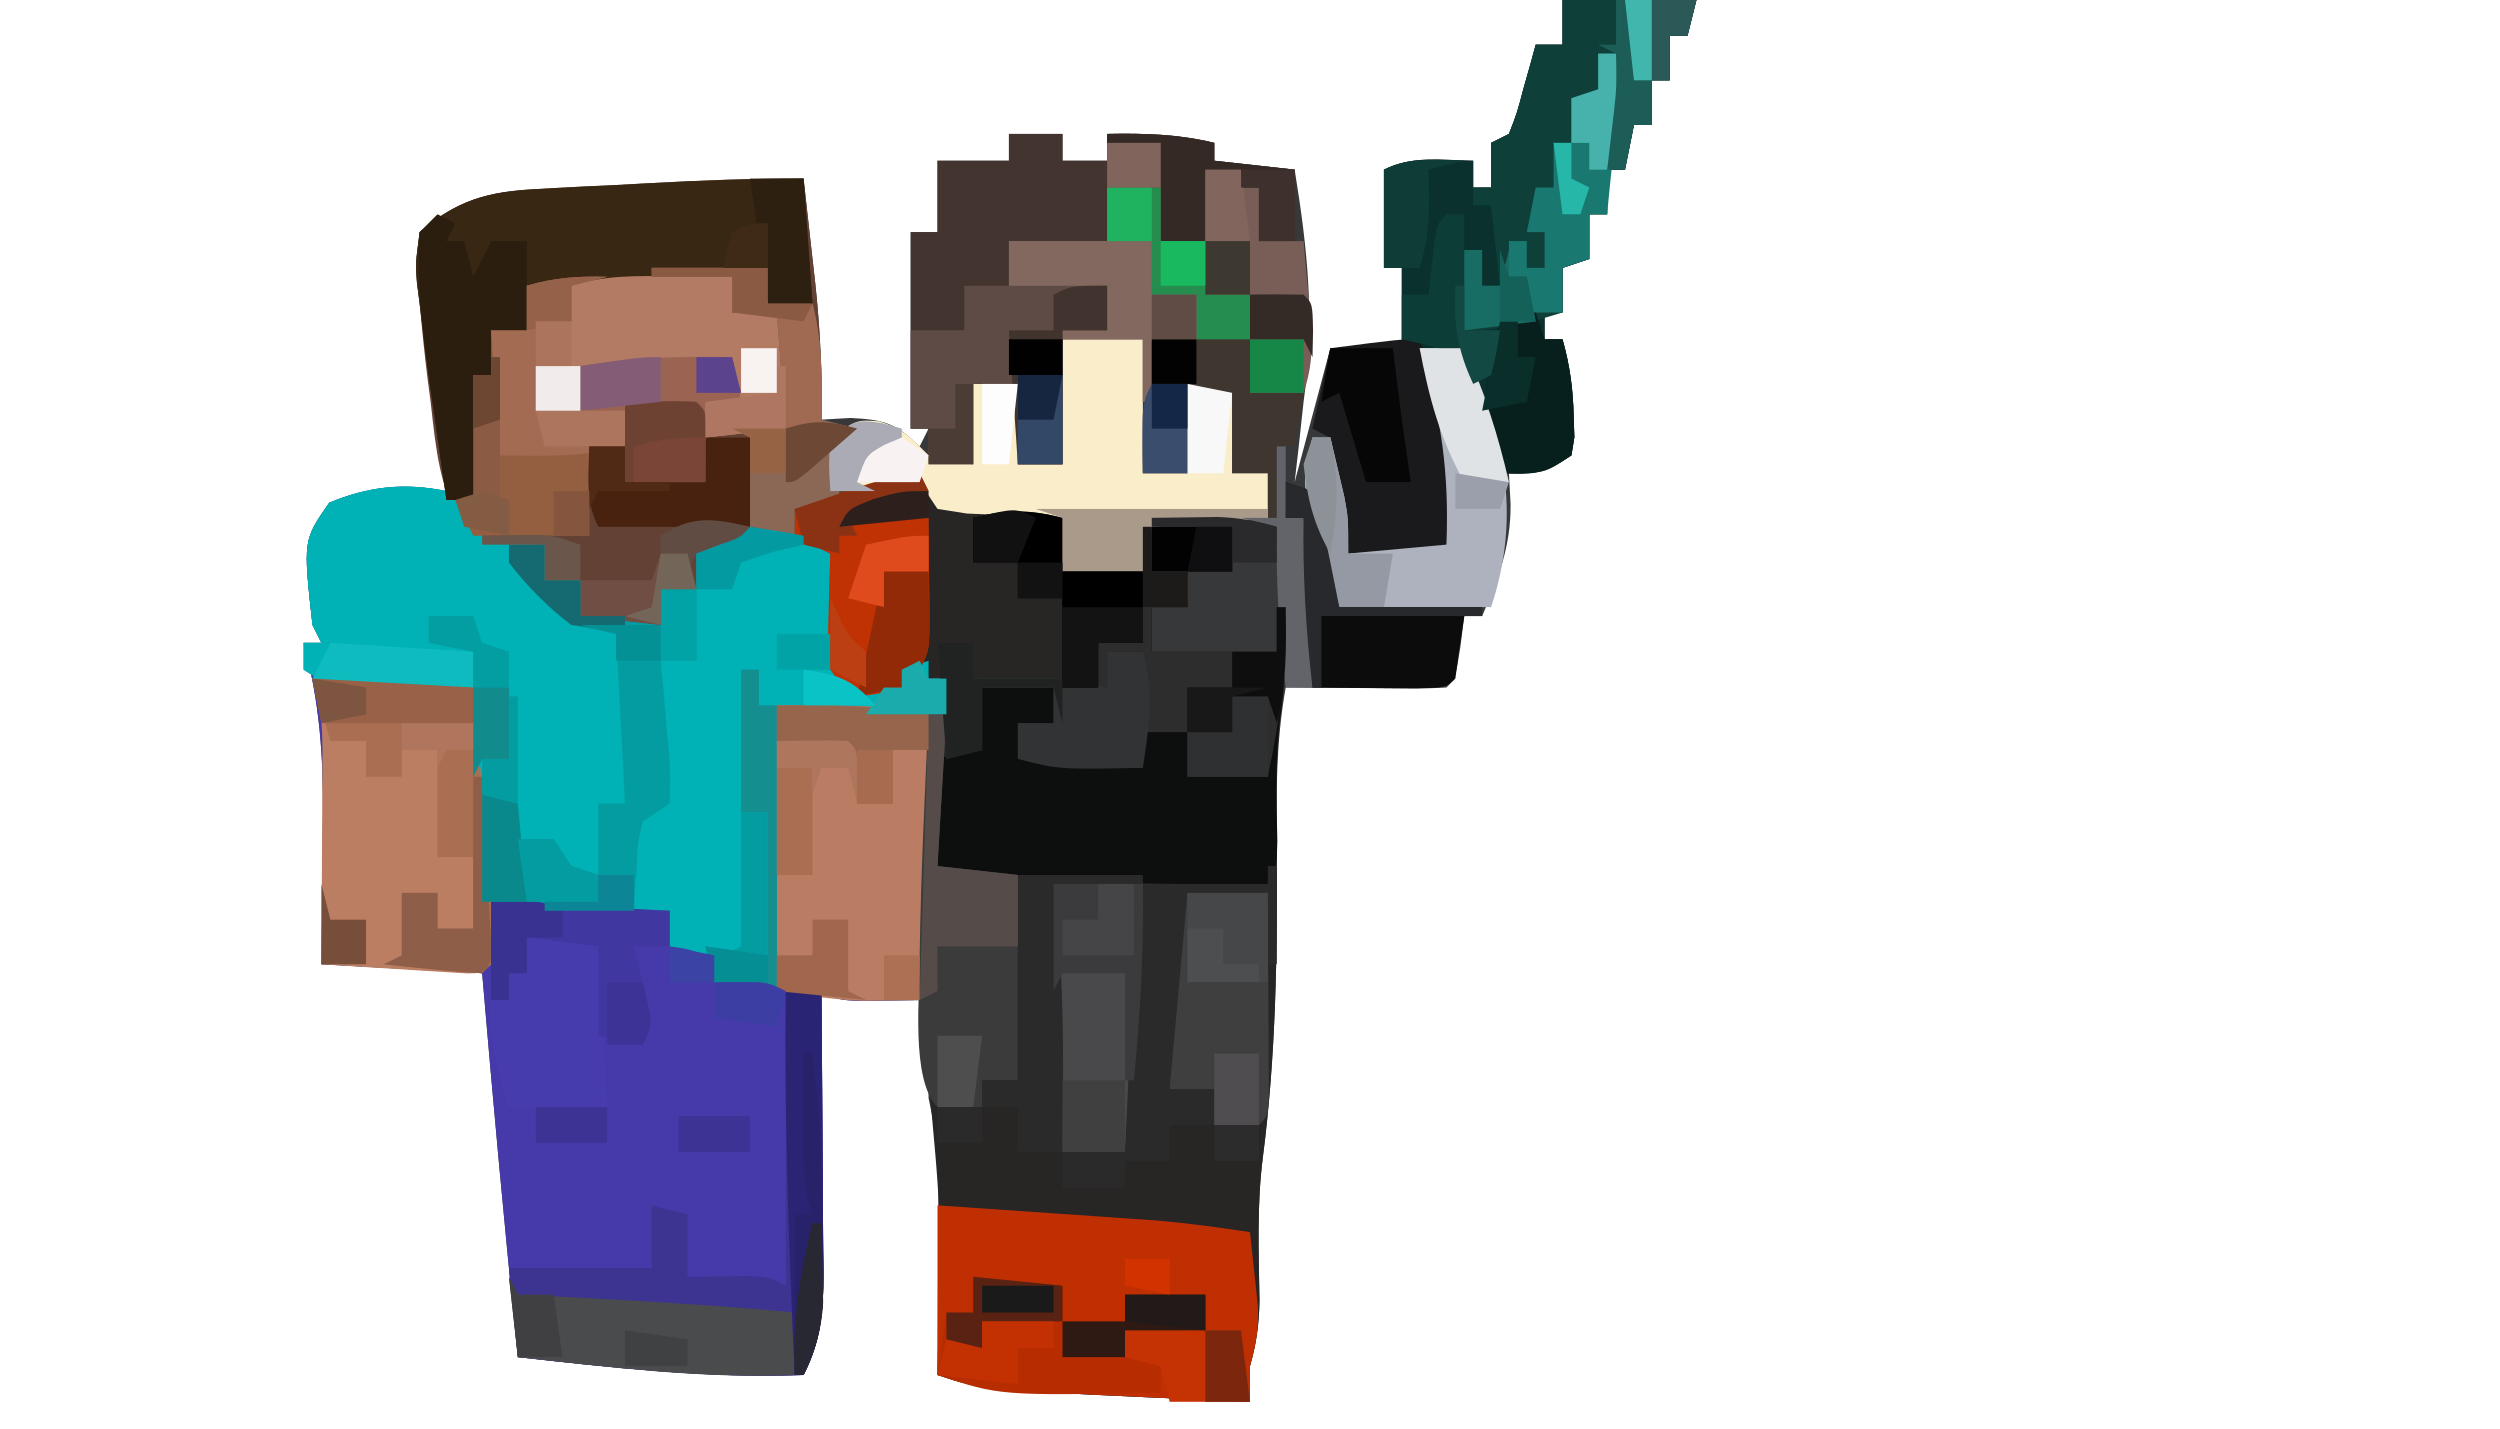 <?xml version="1.0" encoding="UTF-8"?>
<svg version="1.1" xmlns="http://www.w3.org/2000/svg" width="280" height="160">
<path d="M0 0 C4.95 0 9.9 0 15 0 C14.67 1.32 14.34 2.64 14 4 C13.34 4 12.68 4 12 4 C12 5.65 12 7.3 12 9 C11.34 9 10.68 9 10 9 C10 10.65 10 12.3 10 14 C9.34 14 8.68 14 8 14 C7.67 15.65 7.34 17.3 7 19 C6.34 19 5.68 19 5 19 C5 20.65 5 22.3 5 24 C4.34 24 3.68 24 3 24 C3 25.65 3 27.3 3 29 C2.01 29.33 1.02 29.66 0 30 C0 31.65 0 33.3 0 35 C-0.66 35 -1.32 35 -2 35 C-2 35.99 -2 36.98 -2 38 C-1.34 38 -0.68 38 0 38 C0.826 40.916 1.189 43.595 1.25 46.625 C1.289 47.789 1.289 47.789 1.328 48.977 C1.166 49.978 1.166 49.978 1 51 C-2 53 -2 53 -6 53 C-5.938 54.155 -5.876 55.31 -5.812 56.5 C-5.787 61.212 -7.155 64.696 -9 69 C-9.66 69 -10.32 69 -11 69 C-11.144 70.134 -11.289 71.269 -11.438 72.438 C-12 76 -12 76 -13 77 C-14.343 77.086 -15.69 77.107 -17.035 77.098 C-17.844 77.094 -18.653 77.091 -19.486 77.088 C-20.336 77.08 -21.187 77.071 -22.062 77.062 C-22.917 77.058 -23.771 77.053 -24.65 77.049 C-26.767 77.037 -28.883 77.019 -31 77 C-32.104 83.156 -32.075 89.133 -32 95.375 C-31.931 106.827 -32.091 118.251 -33.562 129.625 C-34.241 134.942 -34.025 140.297 -33.938 145.645 C-33.989 148.402 -34.276 150.391 -35 153 C-35 154.32 -35 155.64 -35 157 C-64.883 155.706 -64.883 155.706 -70 154 C-69.992 152.858 -69.992 152.858 -69.984 151.693 C-69.963 148.233 -69.95 144.773 -69.938 141.312 C-69.925 139.515 -69.925 139.515 -69.912 137.682 C-69.907 135.946 -69.907 135.946 -69.902 134.176 C-69.894 132.581 -69.894 132.581 -69.886 130.954 C-69.993 128.18 -70.411 125.705 -71 123 C-71.065 121.063 -71.086 119.125 -71.062 117.188 C-71.053 116.212 -71.044 115.236 -71.035 114.23 C-71.024 113.494 -71.012 112.758 -71 112 C-72.048 112.017 -72.048 112.017 -73.117 112.035 C-74.027 112.044 -74.937 112.053 -75.875 112.062 C-77.232 112.08 -77.232 112.08 -78.617 112.098 C-81 112 -81 112 -83 111 C-82.984 112.687 -82.984 112.687 -82.968 114.409 C-82.932 118.593 -82.909 122.777 -82.89 126.961 C-82.88 128.77 -82.866 130.579 -82.849 132.387 C-82.825 134.991 -82.813 137.595 -82.805 140.199 C-82.794 141.005 -82.784 141.81 -82.773 142.64 C-82.773 146.89 -83.035 150.121 -85 154 C-95.766 154.394 -106.314 153.183 -117 152 C-118.475 137.678 -119.783 123.346 -121 109 C-126.94 108.67 -132.88 108.34 -139 108 C-138.977 106.155 -138.954 104.311 -138.93 102.41 C-138.911 99.961 -138.893 97.512 -138.875 95.062 C-138.858 93.85 -138.841 92.638 -138.824 91.389 C-138.787 84.582 -139.199 78.572 -141 72 C-140.34 72 -139.68 72 -139 72 C-139.33 71.34 -139.66 70.68 -140 70 C-141.054 60.511 -141.054 60.511 -138.125 56.312 C-134.931 54.971 -133.205 54.86 -129.805 54.918 C-128.905 54.93 -128.005 54.942 -127.078 54.954 C-126.392 54.969 -125.706 54.984 -125 55 C-125.136 54.109 -125.136 54.109 -125.275 53.199 C-125.69 50.467 -126.095 47.734 -126.5 45 C-126.643 44.065 -126.786 43.131 -126.934 42.168 C-127.333 39.449 -127.682 36.73 -128 34 C-128.101 33.23 -128.201 32.461 -128.305 31.668 C-128.469 29.562 -128.469 29.562 -128 26 C-123.265 21.866 -119.32 21.35 -113.32 21.172 C-112.508 21.133 -111.695 21.094 -110.857 21.055 C-108.28 20.936 -105.703 20.842 -103.125 20.75 C-101.37 20.674 -99.615 20.595 -97.859 20.516 C-93.574 20.324 -89.287 20.156 -85 20 C-84.753 22.226 -84.505 24.453 -84.258 26.679 C-84.069 28.381 -83.877 30.083 -83.684 31.785 C-83.132 36.891 -82.905 41.865 -83 47 C-81.391 46.907 -81.391 46.907 -79.75 46.812 C-75.891 47.005 -74.712 47.397 -72 50 C-71.505 49.01 -71.505 49.01 -71 48 C-71.66 48 -72.32 48 -73 48 C-73 40.74 -73 33.48 -73 26 C-72.01 26 -71.02 26 -70 26 C-70 23.36 -70 20.72 -70 18 C-67.36 18 -64.72 18 -62 18 C-62 17.01 -62 16.02 -62 15 C-60.02 15 -58.04 15 -56 15 C-56 15.99 -56 16.98 -56 18 C-54.35 18 -52.7 18 -51 18 C-51 17.01 -51 16.02 -51 15 C-46.839 14.918 -43.053 15.018 -39 16 C-39 16.66 -39 17.32 -39 18 C-36.03 18.33 -33.06 18.66 -30 19 C-28.532 27.988 -27.707 35.936 -29 45 C-29.192 46.729 -29.38 48.458 -29.562 50.188 C-29.707 51.446 -29.851 52.704 -30 54 C-28.68 49.05 -27.36 44.1 -26 39 C-23.36 39 -20.72 39 -18 39 C-18 36.03 -18 33.06 -18 30 C-18.66 30 -19.32 30 -20 30 C-20 26.37 -20 22.74 -20 19 C-16.785 17.393 -13.564 17.943 -10 18 C-10 18.99 -10 19.98 -10 21 C-9.34 21 -8.68 21 -8 21 C-8 19.35 -8 17.7 -8 16 C-7.34 15.67 -6.68 15.34 -6 15 C-5.09 12.656 -5.09 12.656 -4.375 9.938 C-4.115 9.018 -3.854 8.099 -3.586 7.152 C-3.393 6.442 -3.199 5.732 -3 5 C-2.01 5 -1.02 5 0 5 C0 3.35 0 1.7 0 0 Z " fill="#373839" transform="translate(175,0)"/>
<path d="M0 0 C2.188 2.438 2.188 2.438 4 5 C7.642 5.891 7.642 5.891 11 6 C11 7.32 11 8.64 11 10 C12.32 10 13.64 10 15 10 C15 11.32 15 12.64 15 14 C17.97 14.33 20.94 14.66 24 15 C24 13.68 24 12.36 24 11 C25.32 11 26.64 11 28 11 C28 9.68 28 8.36 28 7 C35.694 3.881 35.694 3.881 39.688 5.438 C40.781 5.953 41.874 6.469 43 7 C43.049 7.915 43.098 8.83 43.148 9.773 C43.223 10.962 43.298 12.15 43.375 13.375 C43.479 15.15 43.479 15.15 43.586 16.961 C43.702 20.106 43.702 20.106 46 22 C48.584 22.167 48.584 22.167 51 22 C51 21.34 51 20.68 51 20 C51.99 19.67 52.98 19.34 54 19 C54 19.66 54 20.32 54 21 C54.66 21 55.32 21 56 21 C56 22.32 56 23.64 56 25 C55.34 25 54.68 25 54 25 C54.005 25.792 54.01 26.583 54.016 27.399 C54.037 30.995 54.05 34.591 54.062 38.188 C54.071 39.433 54.079 40.679 54.088 41.963 C54.091 43.165 54.094 44.367 54.098 45.605 C54.103 46.71 54.108 47.815 54.114 48.954 C54.009 51.758 53.641 54.274 53 57 C51.542 57.027 50.083 57.046 48.625 57.062 C47.407 57.08 47.407 57.08 46.164 57.098 C44 57 44 57 42 56 C42.016 57.687 42.016 57.687 42.032 59.409 C42.068 63.593 42.091 67.777 42.11 71.961 C42.12 73.77 42.134 75.579 42.151 77.387 C42.175 79.991 42.187 82.595 42.195 85.199 C42.206 86.005 42.216 86.81 42.227 87.64 C42.227 91.89 41.965 95.121 40 99 C29.234 99.394 18.686 98.183 8 97 C6.525 82.678 5.217 68.346 4 54 C-1.94 53.67 -7.88 53.34 -14 53 C-13.977 51.155 -13.954 49.311 -13.93 47.41 C-13.911 44.961 -13.893 42.512 -13.875 40.062 C-13.858 38.85 -13.841 37.638 -13.824 36.389 C-13.787 29.582 -14.199 23.572 -16 17 C-15.34 17 -14.68 17 -14 17 C-14.33 16.34 -14.66 15.68 -15 15 C-16.054 5.511 -16.054 5.511 -13.125 1.312 C-8.712 -0.541 -4.712 -0.965 0 0 Z " fill="#463AAB" transform="translate(50,55)"/>
<path d="M0 0 C1.303 0.192 2.606 0.384 3.949 0.582 C7.312 1.188 7.312 1.188 10.312 2.188 C10.312 4.168 10.312 6.147 10.312 8.188 C13.283 8.188 16.253 8.188 19.312 8.188 C19.312 6.537 19.312 4.888 19.312 3.188 C22.613 3.188 25.913 3.188 29.312 3.188 C29.312 4.838 29.312 6.487 29.312 8.188 C27.663 8.188 26.012 8.188 24.312 8.188 C24.312 9.508 24.312 10.828 24.312 12.188 C22.992 12.188 21.672 12.188 20.312 12.188 C20.312 13.838 20.312 15.488 20.312 17.188 C24.933 17.188 29.552 17.188 34.312 17.188 C34.312 15.537 34.312 13.887 34.312 12.188 C34.642 12.188 34.972 12.188 35.312 12.188 C35.383 16.16 35.366 19.809 34.809 23.754 C34.114 29.043 34.248 34.301 34.312 39.625 C34.382 51.056 34.219 62.459 32.75 73.812 C32.071 79.13 32.288 84.484 32.375 89.832 C32.324 92.59 32.037 94.579 31.312 97.188 C31.312 98.507 31.312 99.828 31.312 101.188 C1.43 99.893 1.43 99.893 -3.688 98.188 C-3.672 97.132 -3.672 97.132 -3.656 96.055 C-3.26 80.252 -3.26 80.252 -4.75 64.562 C-5.479 59.002 -5.789 53.701 -5.598 48.102 C-5.577 47.38 -5.557 46.657 -5.536 45.914 C-5.323 38.669 -5.021 31.427 -4.688 24.188 C-4.027 24.188 -3.368 24.188 -2.688 24.188 C-2.688 22.867 -2.688 21.547 -2.688 20.188 C-3.348 20.188 -4.008 20.188 -4.688 20.188 C-5.919 16.494 -5.559 13.307 -5.25 9.5 C-5.198 8.798 -5.146 8.096 -5.092 7.373 C-4.962 5.644 -4.826 3.916 -4.688 2.188 C-7.987 2.518 -11.287 2.848 -14.688 3.188 C-13.688 1.188 -13.688 1.188 -11.105 0.012 C-7.057 -0.965 -4.106 -0.633 0 0 Z " fill="#282525" transform="translate(108.688,55.812)"/>
<path d="M0 0 C0.339 2.999 0.671 5.999 1 9 C1.095 9.839 1.191 10.678 1.289 11.543 C1.852 16.731 2.097 21.781 2 27 C3.32 27.33 4.64 27.66 6 28 C5.01 28.495 5.01 28.495 4 29 C3.342 32.029 3.342 32.029 3 35 C6.63 34.34 10.26 33.68 14 33 C14 33.66 14 34.32 14 35 C11.03 35.99 8.06 36.98 5 38 C7.97 38 10.94 38 14 38 C14.027 40.458 14.047 42.917 14.062 45.375 C14.071 46.074 14.079 46.772 14.088 47.492 C14.113 52.773 14.113 52.773 13 55 C12.34 55 11.68 55 11 55 C11 55.66 11 56.32 11 57 C8.688 57.688 8.688 57.688 6 58 C4.344 56.938 4.344 56.938 3 55 C2.707 51.863 2.707 51.863 2.812 48.312 C2.853 46.543 2.853 46.543 2.895 44.738 C2.929 43.835 2.964 42.931 3 42 C1.545 41.611 0.086 41.239 -1.375 40.875 C-2.187 40.666 -2.999 40.457 -3.836 40.242 C-4.55 40.162 -5.264 40.082 -6 40 C-6.66 40.66 -7.32 41.32 -8 42 C-9.32 42 -10.64 42 -12 42 C-12 43.32 -12 44.64 -12 46 C-13.32 46 -14.64 46 -16 46 C-16 47.32 -16 48.64 -16 50 C-18.97 49.67 -21.94 49.34 -25 49 C-25 47.68 -25 46.36 -25 45 C-26.32 45 -27.64 45 -29 45 C-29 43.68 -29 42.36 -29 41 C-30.609 41.155 -30.609 41.155 -32.25 41.312 C-36 41 -36 41 -38.125 39.156 C-40.796 34.66 -41.17 30.328 -41.75 25.188 C-41.875 24.228 -42 23.268 -42.129 22.279 C-42.471 19.522 -42.747 16.767 -43 14 C-43.095 13.227 -43.189 12.455 -43.287 11.659 C-43.453 9.551 -43.453 9.551 -43 6 C-38.697 2.382 -35.391 1.456 -29.844 1.172 C-28.846 1.114 -28.846 1.114 -27.828 1.055 C-25.719 0.936 -23.61 0.843 -21.5 0.75 C-20.085 0.674 -18.669 0.595 -17.254 0.516 C-11.5 0.203 -5.764 -0.042 0 0 Z " fill="#634134" transform="translate(90,20)"/>
<path d="M0 0 C2.188 2.438 2.188 2.438 4 5 C7.642 5.891 7.642 5.891 11 6 C11 7.32 11 8.64 11 10 C12.32 10 13.64 10 15 10 C15 11.32 15 12.64 15 14 C17.97 14.33 20.94 14.66 24 15 C24 13.68 24 12.36 24 11 C25.32 11 26.64 11 28 11 C28 9.68 28 8.36 28 7 C35.694 3.881 35.694 3.881 39.688 5.438 C40.781 5.953 41.874 6.469 43 7 C43.049 7.915 43.098 8.83 43.148 9.773 C43.223 10.962 43.298 12.15 43.375 13.375 C43.479 15.15 43.479 15.15 43.586 16.961 C43.702 20.106 43.702 20.106 46 22 C48.584 22.167 48.584 22.167 51 22 C51 21.34 51 20.68 51 20 C51.99 19.67 52.98 19.34 54 19 C54 19.66 54 20.32 54 21 C54.66 21 55.32 21 56 21 C56 22.32 56 23.64 56 25 C49.458 25.106 43.64 24.664 37 24 C37 34.56 37 45.12 37 56 C34.69 55.67 32.38 55.34 30 55 C29.67 54.01 29.34 53.02 29 52 C26.985 51.267 26.985 51.267 25 51 C25 49.68 25 48.36 25 47 C23.606 47.017 23.606 47.017 22.184 47.035 C9.905 47.125 9.905 47.125 4 46 C3.353 37.986 2.833 30.042 3 22 C1.32 22.035 1.32 22.035 -0.395 22.07 C-1.867 22.089 -3.34 22.107 -4.812 22.125 C-5.55 22.142 -6.288 22.159 -7.049 22.176 C-10.912 22.211 -12.709 22.194 -16 20 C-16 19.01 -16 18.02 -16 17 C-15.34 17 -14.68 17 -14 17 C-14.33 16.34 -14.66 15.68 -15 15 C-16.054 5.511 -16.054 5.511 -13.125 1.312 C-8.712 -0.541 -4.712 -0.965 0 0 Z " fill="#00B1B6" transform="translate(50,55)"/>
<path d="M0 0 C4.95 0 9.9 0 15 0 C14.67 1.32 14.34 2.64 14 4 C13.34 4 12.68 4 12 4 C12 5.65 12 7.3 12 9 C11.34 9 10.68 9 10 9 C10 10.65 10 12.3 10 14 C9.34 14 8.68 14 8 14 C7.67 15.65 7.34 17.3 7 19 C6.34 19 5.68 19 5 19 C5 20.65 5 22.3 5 24 C4.34 24 3.68 24 3 24 C3 25.65 3 27.3 3 29 C2.01 29.33 1.02 29.66 0 30 C0 31.65 0 33.3 0 35 C-0.66 35 -1.32 35 -2 35 C-2 35.99 -2 36.98 -2 38 C-1.34 38 -0.68 38 0 38 C0.826 40.916 1.189 43.595 1.25 46.625 C1.276 47.401 1.302 48.177 1.328 48.977 C1.22 49.644 1.112 50.312 1 51 C-2 53 -2 53 -7 53 C-8.32 48.71 -9.64 44.42 -11 40 C-12.65 39.67 -14.3 39.34 -16 39 C-15.711 39.713 -15.422 40.426 -15.125 41.16 C-12.362 48.289 -11.106 53.425 -13 61 C-18.445 61.495 -18.445 61.495 -24 62 C-26.286 53.571 -26.286 53.571 -26 49 C-26.66 48.67 -27.32 48.34 -28 48 C-27.34 45.03 -26.68 42.06 -26 39 C-23.36 39 -20.72 39 -18 39 C-18 36.03 -18 33.06 -18 30 C-18.66 30 -19.32 30 -20 30 C-20 26.37 -20 22.74 -20 19 C-16.785 17.393 -13.564 17.943 -10 18 C-10 18.99 -10 19.98 -10 21 C-9.34 21 -8.68 21 -8 21 C-8 19.35 -8 17.7 -8 16 C-7.34 15.67 -6.68 15.34 -6 15 C-5.09 12.656 -5.09 12.656 -4.375 9.938 C-4.115 9.018 -3.854 8.099 -3.586 7.152 C-3.393 6.442 -3.199 5.732 -3 5 C-2.01 5 -1.02 5 0 5 C0 3.35 0 1.7 0 0 Z " fill="#0A312D" transform="translate(175,0)"/>
<path d="M0 0 C0 1.98 0 3.96 0 6 C2.97 6 5.94 6 9 6 C9 4.35 9 2.7 9 1 C12.3 1 15.6 1 19 1 C19 2.65 19 4.3 19 6 C17.35 6 15.7 6 14 6 C14 7.32 14 8.64 14 10 C12.68 10 11.36 10 10 10 C10 11.65 10 13.3 10 15 C14.62 15 19.24 15 24 15 C24 13.35 24 11.7 24 10 C24.33 10 24.66 10 25 10 C25.084 14.676 24.885 19.006 24.219 23.645 C23.829 27.836 23.984 32.037 24.062 36.242 C24 39 24 39 23 41 C14.939 41.118 6.925 40.97 -1.125 40.562 C-1.942 40.523 -2.759 40.484 -3.601 40.444 C-4.761 40.381 -4.761 40.381 -5.945 40.316 C-6.631 40.28 -7.317 40.243 -8.024 40.205 C-10 40 -10 40 -14 39 C-14 35.04 -14 31.08 -14 27 C-12.68 26.67 -11.36 26.34 -10 26 C-9.67 23.69 -9.34 21.38 -9 19 C-6.36 19 -3.72 19 -1 19 C-1 20.32 -1 21.64 -1 23 C-2.32 23 -3.64 23 -5 23 C-5 24.32 -5 25.64 -5 27 C1.93 27.495 1.93 27.495 9 28 C9 23.71 9 19.42 9 15 C7.68 15 6.36 15 5 15 C5 16.32 5 17.64 5 19 C3.35 19 1.7 19 0 19 C0 15.7 0 12.4 0 9 C-1.65 9 -3.3 9 -5 9 C-5 7.68 -5 6.36 -5 5 C-6.65 5 -8.3 5 -10 5 C-10 3.35 -10 1.7 -10 0 C-6.305 -0.95 -3.695 -0.95 0 0 Z " fill="#0D0E0E" transform="translate(119,58)"/>
<path d="M0 0 C2.438 2.438 2.438 2.438 4 5 C4.99 5.33 5.98 5.66 7 6 C8.648 7.777 8.648 7.777 10.375 9.938 C13.069 13.146 14.962 14.694 19 16 C20.254 19.763 20.107 23.272 20.062 27.188 C20.058 27.937 20.053 28.687 20.049 29.459 C20.037 31.306 20.019 33.153 20 35 C19.01 35 18.02 35 17 35 C17 37.64 17 40.28 17 43 C15.062 42.688 15.062 42.688 13 42 C12.67 41.01 12.34 40.02 12 39 C10.68 39 9.36 39 8 39 C8 37.68 8 36.36 8 35 C7.041 34.814 7.041 34.814 6.062 34.625 C5.382 34.419 4.701 34.212 4 34 C2.738 31.475 2.901 29.688 2.938 26.875 C2.947 25.965 2.956 25.055 2.965 24.117 C2.976 23.419 2.988 22.72 3 22 C1.32 22.035 1.32 22.035 -0.395 22.07 C-1.867 22.089 -3.34 22.107 -4.812 22.125 C-5.55 22.142 -6.288 22.159 -7.049 22.176 C-10.912 22.211 -12.709 22.194 -16 20 C-16 19.01 -16 18.02 -16 17 C-15.34 17 -14.68 17 -14 17 C-14.33 16.34 -14.66 15.68 -15 15 C-16.054 5.511 -16.054 5.511 -13.125 1.312 C-8.708 -0.543 -4.715 -0.959 0 0 Z " fill="#00B1B5" transform="translate(50,55)"/>
<path d="M0 0 C0.844 0.003 1.689 0.006 2.559 0.01 C3.868 0.022 3.868 0.022 5.203 0.035 C6.091 0.04 6.979 0.044 7.895 0.049 C10.081 0.061 12.267 0.077 14.453 0.098 C14.453 1.418 14.453 2.738 14.453 4.098 C16.103 4.098 17.753 4.098 19.453 4.098 C19.948 10.533 19.948 10.533 20.453 17.098 C17.483 17.428 14.513 17.758 11.453 18.098 C11.453 19.748 11.453 21.398 11.453 23.098 C8.483 23.098 5.513 23.098 2.453 23.098 C2.453 21.778 2.453 20.458 2.453 19.098 C1.133 19.098 -0.187 19.098 -1.547 19.098 C-1.547 22.398 -1.547 25.698 -1.547 29.098 C-5.837 29.098 -10.127 29.098 -14.547 29.098 C-15.207 27.778 -15.867 26.458 -16.547 25.098 C-15.887 25.098 -15.227 25.098 -14.547 25.098 C-14.547 20.478 -14.547 15.858 -14.547 11.098 C-13.887 11.098 -13.227 11.098 -12.547 11.098 C-12.547 9.448 -12.547 7.798 -12.547 6.098 C-11.227 6.098 -9.907 6.098 -8.547 6.098 C-8.547 4.448 -8.547 2.798 -8.547 1.098 C-5.622 0.256 -3.039 -0.021 0 0 Z " fill="#945F41" transform="translate(67.547,30.902)"/>
<path d="M0 0 C1.98 0 3.96 0 6 0 C6 0.99 6 1.98 6 3 C7.65 3 9.3 3 11 3 C11 2.01 11 1.02 11 0 C15.161 -0.082 18.947 0.018 23 1 C23 1.66 23 2.32 23 3 C25.97 3.33 28.94 3.66 32 4 C32 6.64 32 9.28 32 12 C30.68 12 29.36 12 28 12 C28 10.02 28 8.04 28 6 C27.34 6 26.68 6 26 6 C26 5.34 26 4.68 26 4 C24.68 4 23.36 4 22 4 C22 6.64 22 9.28 22 12 C20.35 12 18.7 12 17 12 C17 10.02 17 8.04 17 6 C15.02 6 13.04 6 11 6 C11 7.98 11 9.96 11 12 C7.37 12 3.74 12 0 12 C0 13.65 0 15.3 0 17 C3.63 17 7.26 17 11 17 C11 18.65 11 20.3 11 22 C9.35 22 7.7 22 6 22 C6 26.95 6 31.9 6 37 C4.35 37 2.7 37 1 37 C1 34.03 1 31.06 1 28 C-0.65 28 -2.3 28 -4 28 C-4 30.97 -4 33.94 -4 37 C-5.65 37 -7.3 37 -9 37 C-9 35.68 -9 34.36 -9 33 C-9.66 33 -10.32 33 -11 33 C-11 25.74 -11 18.48 -11 11 C-10.01 11 -9.02 11 -8 11 C-8 8.36 -8 5.72 -8 3 C-5.36 3 -2.72 3 0 3 C0 2.01 0 1.02 0 0 Z " fill="#43342F" transform="translate(113,15)"/>
<path d="M0 0 C4.521 0.309 9.042 0.622 13.562 0.938 C14.839 1.025 16.116 1.112 17.432 1.201 C18.672 1.288 19.913 1.375 21.191 1.465 C22.328 1.543 23.464 1.622 24.635 1.703 C28.115 2.01 31.547 2.476 35 3 C35.196 4.749 35.381 6.499 35.562 8.25 C35.719 9.712 35.719 9.712 35.879 11.203 C35.992 13.807 35.69 15.526 35 18 C35 19.32 35 20.64 35 22 C5.117 20.706 5.117 20.706 0 19 C0 12.73 0 6.46 0 0 Z " fill="#C02F02" transform="translate(105,135)"/>
<path d="M0 0 C0.495 6.93 0.495 6.93 1 14 C-0.65 14 -2.3 14 -4 14 C-4 12.68 -4 11.36 -4 10 C-12.91 10.66 -21.82 11.32 -31 12 C-31 13.65 -31 15.3 -31 17 C-32.32 17 -33.64 17 -35 17 C-35 18.65 -35 20.3 -35 22 C-35.66 22 -36.32 22 -37 22 C-36.916 22.675 -36.832 23.351 -36.746 24.047 C-36.593 25.385 -36.593 25.385 -36.438 26.75 C-36.333 27.632 -36.229 28.513 -36.121 29.422 C-36.005 31.884 -36.264 33.665 -37 36 C-37.99 36 -38.98 36 -40 36 C-40.509 32.501 -41.006 29.001 -41.5 25.5 C-41.643 24.518 -41.786 23.535 -41.934 22.523 C-42.331 19.686 -42.68 16.847 -43 14 C-43.101 13.22 -43.201 12.44 -43.305 11.637 C-43.469 9.531 -43.469 9.531 -43 6 C-38.695 2.384 -35.392 1.456 -29.844 1.172 C-28.846 1.114 -28.846 1.114 -27.828 1.055 C-25.719 0.936 -23.61 0.843 -21.5 0.75 C-20.085 0.674 -18.669 0.595 -17.254 0.516 C-11.495 0.203 -5.77 0 0 0 Z " fill="#382713" transform="translate(90,20)"/>
<path d="M0 0 C5.94 0.33 11.88 0.66 18 1 C18.337 4.854 18.67 8.708 19 12.562 C19.095 13.649 19.191 14.735 19.289 15.854 C20.229 26.898 20.229 26.898 20 32 C19 33 19 33 17.234 33.022 C16.485 32.975 15.736 32.927 14.965 32.879 C14.156 32.831 13.347 32.782 12.514 32.732 C11.664 32.676 10.813 32.62 9.938 32.562 C9.083 32.51 8.229 32.458 7.35 32.404 C5.233 32.274 3.116 32.138 1 32 C1.005 31.208 1.01 30.417 1.016 29.601 C1.037 26.005 1.05 22.409 1.062 18.812 C1.071 17.567 1.079 16.321 1.088 15.037 C1.091 13.835 1.094 12.633 1.098 11.395 C1.106 9.737 1.106 9.737 1.114 8.046 C1.068 4.649 1.068 4.649 0 0 Z " fill="#BB7E63" transform="translate(35,76)"/>
<path d="M0 0 C11.25 0 11.25 0 17 1 C17.029 5.396 17.047 9.792 17.062 14.188 C17.071 15.433 17.079 16.679 17.088 17.963 C17.093 19.766 17.093 19.766 17.098 21.605 C17.106 23.263 17.106 23.263 17.114 24.954 C17.009 27.758 16.641 30.274 16 33 C14.646 33.028 13.292 33.047 11.938 33.062 C11.183 33.074 10.429 33.086 9.652 33.098 C6.416 32.979 3.206 32.458 0 32 C0 21.44 0 10.88 0 0 Z " fill="#BA7D63" transform="translate(87,79)"/>
<path d="M0 0 C2.97 0 5.94 0 9 0 C9 4.95 9 9.9 9 15 C10.65 15 12.3 15 14 15 C14 11.7 14 8.4 14 5 C16.475 5.495 16.475 5.495 19 6 C19 8.97 19 11.94 19 15 C20.32 15 21.64 15 23 15 C23 16.65 23 18.3 23 20 C16.565 20.495 16.565 20.495 10 21 C9.505 23.475 9.505 23.475 9 26 C6.03 26 3.06 26 0 26 C0 24.02 0 22.04 0 20 C-0.987 19.963 -1.975 19.925 -2.992 19.887 C-4.274 19.821 -5.555 19.755 -6.875 19.688 C-8.151 19.629 -9.427 19.571 -10.742 19.512 C-11.817 19.343 -12.892 19.174 -14 19 C-14.66 18.01 -15.32 17.02 -16 16 C-20.95 16.495 -20.95 16.495 -26 17 C-26.188 14.125 -26.188 14.125 -26 11 C-23 9 -23 9 -20.5 9.188 C-17.781 10.071 -16.971 11.029 -15 13 C-12.394 13.722 -12.394 13.722 -10 14 C-10 11.03 -10 8.06 -10 5 C-8.35 5 -6.7 5 -5 5 C-5 7.97 -5 10.94 -5 14 C-3.35 14 -1.7 14 0 14 C0 9.38 0 4.76 0 0 Z " fill="#F9EEC9" transform="translate(119,38)"/>
<path d="M0 0 C1.32 0 2.64 0 4 0 C4.05 5.32 4.086 10.64 4.11 15.961 C4.12 17.77 4.134 19.579 4.151 21.387 C4.175 23.991 4.187 26.595 4.195 29.199 C4.206 30.005 4.216 30.81 4.227 31.64 C4.227 35.89 3.965 39.121 2 43 C-8.766 43.394 -19.314 42.183 -30 41 C-30.33 37.7 -30.66 34.4 -31 31 C-25.72 31 -20.44 31 -15 31 C-15 28.69 -15 26.38 -15 24 C-13.68 24.33 -12.36 24.66 -11 25 C-11 27.31 -11 29.62 -11 32 C-10.374 31.988 -9.747 31.977 -9.102 31.965 C-8.284 31.956 -7.467 31.947 -6.625 31.938 C-5.813 31.926 -5.001 31.914 -4.164 31.902 C-2 32 -2 32 0 33 C0 22.11 0 11.22 0 0 Z " fill="#3D3491" transform="translate(88,111)"/>
<path d="M0 0 C4.95 0 9.9 0 15 0 C14.67 1.32 14.34 2.64 14 4 C13.34 4 12.68 4 12 4 C12 5.65 12 7.3 12 9 C11.34 9 10.68 9 10 9 C10 10.65 10 12.3 10 14 C9.34 14 8.68 14 8 14 C7.67 15.65 7.34 17.3 7 19 C6.34 19 5.68 19 5 19 C5 20.65 5 22.3 5 24 C4.34 24 3.68 24 3 24 C3 25.65 3 27.3 3 29 C2.01 29.33 1.02 29.66 0 30 C0 31.65 0 33.3 0 35 C-3.877 36.193 -6.916 37 -11 37 C-11 34.03 -11 31.06 -11 28 C-10.34 28 -9.68 28 -9 28 C-9 29.32 -9 30.64 -9 32 C-8.34 32 -7.68 32 -7 32 C-7.33 29.03 -7.66 26.06 -8 23 C-8.66 23 -9.32 23 -10 23 C-10 22.34 -10 21.68 -10 21 C-9.34 21 -8.68 21 -8 21 C-8 19.35 -8 17.7 -8 16 C-7.34 15.67 -6.68 15.34 -6 15 C-5.09 12.656 -5.09 12.656 -4.375 9.938 C-4.115 9.018 -3.854 8.099 -3.586 7.152 C-3.393 6.442 -3.199 5.732 -3 5 C-2.01 5 -1.02 5 0 5 C0 3.35 0 1.7 0 0 Z " fill="#0E4039" transform="translate(175,0)"/>
<path d="M0 0 C0 1.98 0 3.96 0 6 C2.97 6 5.94 6 9 6 C9 4.35 9 2.7 9 1 C12.3 1 15.6 1 19 1 C19 2.65 19 4.3 19 6 C17.35 6 15.7 6 14 6 C14 7.32 14 8.64 14 10 C12.68 10 11.36 10 10 10 C10 11.65 10 13.3 10 15 C14.62 15 19.24 15 24 15 C24 13.35 24 11.7 24 10 C24.33 10 24.66 10 25 10 C25.248 16.571 24.324 22.57 23 29 C20.03 29 17.06 29 14 29 C14 27.35 14 25.7 14 24 C12.35 24 10.7 24 9 24 C9 21.03 9 18.06 9 15 C7.68 15 6.36 15 5 15 C5 16.32 5 17.64 5 19 C3.35 19 1.7 19 0 19 C0 15.7 0 12.4 0 9 C-1.65 9 -3.3 9 -5 9 C-5 7.68 -5 6.36 -5 5 C-6.65 5 -8.3 5 -10 5 C-10 3.35 -10 1.7 -10 0 C-6.305 -0.95 -3.695 -0.95 0 0 Z " fill="#2D2D2E" transform="translate(119,58)"/>
<path d="M0 0 C1.32 0 2.64 0 4 0 C4 0.66 4 1.32 4 2 C4.66 2 5.32 2 6 2 C6 3.98 6 5.96 6 8 C7.65 8 9.3 8 11 8 C11.196 10.083 11.381 12.166 11.562 14.25 C11.719 15.99 11.719 15.99 11.879 17.766 C11.982 20.519 11.862 22.42 11 25 C9.02 25 7.04 25 5 25 C5 23.02 5 21.04 5 19 C1.37 19 -2.26 19 -6 19 C-6 21.31 -6 23.62 -6 26 C-6.33 26 -6.66 26 -7 26 C-7 23.69 -7 21.38 -7 19 C-9.97 19 -12.94 19 -16 19 C-16 18.67 -16 18.34 -16 18 C-14.35 18 -12.7 18 -11 18 C-11 16.35 -11 14.7 -11 13 C-14.63 13 -18.26 13 -22 13 C-22 11.35 -22 9.7 -22 8 C-18.37 8 -14.74 8 -11 8 C-11 6.02 -11 4.04 -11 2 C-9.02 2 -7.04 2 -5 2 C-5 3.98 -5 5.96 -5 8 C-3.35 8 -1.7 8 0 8 C0 5.36 0 2.72 0 0 Z " fill="#785E56" transform="translate(135,19)"/>
<path d="M0 0 C1.32 0 2.64 0 4 0 C4 1.32 4 2.64 4 4 C5.32 4 6.64 4 8 4 C8 5.32 8 6.64 8 8 C10.97 8.33 13.94 8.66 17 9 C17 7.68 17 6.36 17 5 C18.32 5 19.64 5 21 5 C21 7.64 21 10.28 21 13 C19.68 13 18.36 13 17 13 C17.107 14.132 17.214 15.264 17.324 16.43 C17.446 17.911 17.567 19.393 17.688 20.875 C17.76 21.621 17.833 22.368 17.908 23.137 C18.074 25.305 18.074 25.305 18 29 C17.01 29.66 16.02 30.32 15 31 C14.418 33.425 14.418 33.425 14.312 36.125 C14.247 37.035 14.181 37.945 14.113 38.883 C14.076 39.581 14.039 40.28 14 41 C8.214 41.105 2.707 40.993 -3 40 C-3 36.04 -3 32.08 -3 28 C-1.68 28.33 -0.36 28.66 1 29 C1 30.32 1 31.64 1 33 C2.32 33 3.64 33 5 33 C5.66 33.99 6.32 34.98 7 36 C7.99 36.33 8.98 36.66 10 37 C10 34.36 10 31.72 10 29 C10.99 29 11.98 29 13 29 C12.67 22.73 12.34 16.46 12 10 C10.35 9.67 8.7 9.34 7 9 C4.98 7.441 4.98 7.441 3.188 5.562 C2.583 4.945 1.978 4.328 1.355 3.691 C0 2 0 2 0 0 Z " fill="#039DA1" transform="translate(57,61)"/>
<path d="M0 0 C1.895 0.014 1.895 0.014 3.828 0.027 C4.792 0.039 5.757 0.051 6.75 0.062 C6.75 1.383 6.75 2.703 6.75 4.062 C8.4 4.062 10.05 4.062 11.75 4.062 C12.08 8.352 12.41 12.643 12.75 17.062 C9.78 17.392 6.81 17.723 3.75 18.062 C3.75 16.742 3.75 15.422 3.75 14.062 C5.07 14.062 6.39 14.062 7.75 14.062 C7.42 12.412 7.09 10.762 6.75 9.062 C-1.665 9.557 -1.665 9.557 -10.25 10.062 C-10.25 11.713 -10.25 13.363 -10.25 15.062 C-11.9 15.062 -13.55 15.062 -15.25 15.062 C-15.25 11.762 -15.25 8.463 -15.25 5.062 C-13.93 5.062 -12.61 5.062 -11.25 5.062 C-11.25 3.743 -11.25 2.422 -11.25 1.062 C-7.496 -0.141 -3.918 -0.036 0 0 Z " fill="#B37A64" transform="translate(75.25,30.938)"/>
<path d="M0 0 C3.051 8.294 5.18 14.282 3 23 C-0.63 23.33 -4.26 23.66 -8 24 C-10.286 15.571 -10.286 15.571 -10 11 C-10.66 10.67 -11.32 10.34 -12 10 C-11.34 7.03 -10.68 4.06 -10 1 C-2.25 0 -2.25 0 0 0 Z " fill="#1A1A1C" transform="translate(159,38)"/>
<path d="M0 0 C5.28 0 10.56 0 16 0 C16 1.65 16 3.3 16 5 C14.35 5 12.7 5 11 5 C11 9.95 11 14.9 11 20 C9.35 20 7.7 20 6 20 C6 17.03 6 14.06 6 11 C4.35 11 2.7 11 1 11 C1 13.97 1 16.94 1 20 C-0.65 20 -2.3 20 -4 20 C-4 18.68 -4 17.36 -4 16 C-4.66 16 -5.32 16 -6 16 C-6 12.37 -6 8.74 -6 5 C-4.02 5 -2.04 5 0 5 C0 3.35 0 1.7 0 0 Z " fill="#5F4B45" transform="translate(108,32)"/>
<path d="M0 0 C1.65 0 3.3 0 5 0 C9.494 9.6 11.445 18.665 8 29 C2.39 29 -3.22 29 -9 29 C-13.42 15.875 -13.42 15.875 -12 10 C-11.34 10 -10.68 10 -10 10 C-9.661 11.415 -9.329 12.832 -9 14.25 C-8.814 15.039 -8.629 15.828 -8.438 16.641 C-8 19 -8 19 -8 23 C-4.37 22.67 -0.74 22.34 3 22 C3.31 14.038 2.461 7.572 0 0 Z " fill="#ADB2BE" transform="translate(159,39)"/>
<path d="M0 0 C0.66 0 1.32 0 2 0 C1.67 5.61 1.34 11.22 1 17 C3.97 17.33 6.94 17.66 10 18 C10 25.59 10 33.18 10 41 C8.68 41 7.36 41 6 41 C6 41.99 6 42.98 6 44 C4.334 44.043 2.666 44.041 1 44 C-2.064 40.936 -0.947 31.318 -1 27 C-0.854 17.994 -0.435 8.996 0 0 Z " fill="#3B3B3C" transform="translate(104,80)"/>
<path d="M0 0 C5.94 0.33 11.88 0.66 18 1 C18.337 4.854 18.67 8.708 19 12.562 C19.095 13.649 19.191 14.735 19.289 15.854 C20.229 26.898 20.229 26.898 20 32 C19.67 32.33 19.34 32.66 19 33 C17.142 32.91 15.288 32.754 13.438 32.562 C12.426 32.461 11.414 32.359 10.371 32.254 C9.589 32.17 8.806 32.086 8 32 C8.66 31.67 9.32 31.34 10 31 C10 28.69 10 26.38 10 24 C11.32 24 12.64 24 14 24 C14 25.32 14 26.64 14 28 C15.32 28 16.64 28 18 28 C18 25.36 18 22.72 18 20 C16.68 20 15.36 20 14 20 C14 16.04 14 12.08 14 8 C12.68 8 11.36 8 10 8 C10 8.99 10 9.98 10 11 C8.68 11 7.36 11 6 11 C6 9.68 6 8.36 6 7 C4.68 7 3.36 7 2 7 C1.34 4.69 0.68 2.38 0 0 Z " fill="#AA6E53" transform="translate(35,76)"/>
<path d="M0 0 C3.3 0 6.6 0 10 0 C10.1 6.962 9.758 13.707 9 20.625 C8.905 21.534 8.809 22.443 8.711 23.379 C8.479 25.586 8.242 27.793 8 30 C5.69 30 3.38 30 1 30 C0.377 19.985 -0.129 10.04 0 0 Z " fill="#49494B" transform="translate(118,99)"/>
<path d="M0 0 C2.97 0 5.94 0 9 0 C9.029 4.146 9.047 8.292 9.062 12.438 C9.071 13.622 9.079 14.806 9.088 16.025 C9.091 17.15 9.094 18.275 9.098 19.434 C9.103 20.476 9.108 21.518 9.114 22.592 C9 25 9 25 8 26 C6.334 26.041 4.666 26.043 3 26 C3 24.68 3 23.36 3 22 C1.35 22 -0.3 22 -2 22 C-2.237 14.329 -1.759 7.478 0 0 Z " fill="#3F3F40" transform="translate(133,100)"/>
<path d="M0 0 C3.3 0.33 6.6 0.66 10 1 C10 2.32 10 3.64 10 5 C12.31 5 14.62 5 17 5 C17 4.01 17 3.02 17 2 C19.97 2 22.94 2 26 2 C26 3.32 26 4.64 26 6 C23.03 6 20.06 6 17 6 C17 6.99 17 7.98 17 9 C18.32 9.33 19.64 9.66 21 10 C21 10.99 21 11.98 21 13 C2.943 13.314 2.943 13.314 -4 11 C-3.67 8.69 -3.34 6.38 -3 4 C-2.01 4 -1.02 4 0 4 C0 2.68 0 1.36 0 0 Z " fill="#B72C00" transform="translate(109,143)"/>
<path d="M0 0 C0.33 0.66 0.66 1.32 1 2 C-3.455 3.485 -3.455 3.485 -8 5 C-5.03 5 -2.06 5 1 5 C1.027 7.458 1.047 9.917 1.062 12.375 C1.071 13.074 1.079 13.772 1.088 14.492 C1.113 19.773 1.113 19.773 0 22 C-0.66 22 -1.32 22 -2 22 C-2 22.66 -2 23.32 -2 24 C-4.312 24.688 -4.312 24.688 -7 25 C-8.656 23.938 -8.656 23.938 -10 22 C-10.293 18.863 -10.293 18.863 -10.188 15.312 C-10.16 14.133 -10.133 12.954 -10.105 11.738 C-10.071 10.835 -10.036 9.931 -10 9 C-11.32 8.34 -12.64 7.68 -14 7 C-14 6.01 -14 5.02 -14 4 C-4.59 0.74 -4.59 0.74 0 0 Z " fill="#C03103" transform="translate(103,53)"/>
<path d="M0 0 C0.33 0.66 0.66 1.32 1 2 C2.849 2.091 2.849 2.091 4.734 2.184 C13.838 2.641 22.923 3.148 32 4 C32 6.31 32 8.62 32 11 C21.593 11.43 11.326 10.133 1 9 C0.67 6.03 0.34 3.06 0 0 Z " fill="#4A4B4D" transform="translate(57,143)"/>
<path d="M0 0 C0.33 0 0.66 0 1 0 C1 3.63 1 7.26 1 11 C0.67 11 0.34 11 0 11 C0 8.36 0 5.72 0 3 C-2.97 3 -5.94 3 -9 3 C-9.66 10.26 -10.32 17.52 -11 25 C-9.35 25 -7.7 25 -6 25 C-6 26.32 -6 27.64 -6 29 C-7.65 29 -9.3 29 -11 29 C-11 30.32 -11 31.64 -11 33 C-12.65 33 -14.3 33 -16 33 C-16 33.99 -16 34.98 -16 36 C-18.31 36 -20.62 36 -23 36 C-23 34.68 -23 33.36 -23 32 C-20.69 32 -18.38 32 -16 32 C-15.975 31.447 -15.95 30.893 -15.924 30.323 C-15.029 10.821 -15.029 10.821 -14 2 C-9.38 2 -4.76 2 0 2 C0 1.34 0 0.68 0 0 Z " fill="#2A2A2B" transform="translate(142,97)"/>
<path d="M0 0 C0.66 0.33 1.32 0.66 2 1 C1.67 1.66 1.34 2.32 1 3 C1.66 3 2.32 3 3 3 C3.33 4.32 3.66 5.64 4 7 C4.66 5.68 5.32 4.36 6 3 C7.32 3 8.64 3 10 3 C10 6.3 10 9.6 10 13 C8.68 13 7.36 13 6 13 C6 14.65 6 16.3 6 18 C5.34 18 4.68 18 4 18 C4.084 18.675 4.168 19.351 4.254 20.047 C4.407 21.385 4.407 21.385 4.562 22.75 C4.667 23.632 4.771 24.513 4.879 25.422 C4.995 27.884 4.736 29.665 4 32 C3.01 32 2.02 32 1 32 C0.491 28.501 -0.006 25.001 -0.5 21.5 C-0.643 20.518 -0.786 19.535 -0.934 18.523 C-1.711 12.968 -2.36 7.61 -2 2 C-1.34 1.34 -0.68 0.68 0 0 Z " fill="#2B1E0E" transform="translate(49,24)"/>
<path d="M0 0 C5.75 -0.125 5.75 -0.125 8 1 C8.33 6.94 8.66 12.88 9 19 C5.37 19 1.74 19 -2 19 C-3.292 14.88 -4.263 11.332 -4 7 C-3.34 7 -2.68 7 -2 7 C-2 6.01 -2 5.02 -2 4 C-1.34 4 -0.68 4 0 4 C0 2.68 0 1.36 0 0 Z " fill="#473CAE" transform="translate(59,105)"/>
<path d="M0 0 C4.29 0 8.58 0 13 0 C13 1.32 13 2.64 13 4 C14.65 4 16.3 4 18 4 C19.102 8.409 19.077 12.484 19 17 C20.32 17.33 21.64 17.66 23 18 C22.34 18.33 21.68 18.66 21 19 C21 21.31 21 23.62 21 26 C19.35 26.33 17.7 26.66 16 27 C16 27.99 16 28.98 16 30 C14.35 29.67 12.7 29.34 11 29 C11 25.7 11 22.4 11 19 C10.34 18.67 9.68 18.34 9 18 C10.98 18 12.96 18 15 18 C14.67 13.71 14.34 9.42 14 5 C12.35 5 10.7 5 9 5 C9 3.68 9 2.36 9 1 C6.03 1 3.06 1 0 1 C0 0.67 0 0.34 0 0 Z " fill="#8B6856" transform="translate(73,30)"/>
<path d="M0 0 C0.99 0.33 1.98 0.66 3 1 C4.376 5.264 5.104 9.603 6 14 C11.28 14 16.56 14 22 14 C21.01 14.495 21.01 14.495 20 15 C19.626 17.327 19.292 19.661 19 22 C18 23 18 23 14.621 23.098 C13.227 23.091 11.832 23.079 10.438 23.062 C9.727 23.058 9.016 23.053 8.283 23.049 C6.522 23.037 4.761 23.019 3 23 C2.255 16.627 1.897 10.417 2 4 C1.34 4 0.68 4 0 4 C0 2.68 0 1.36 0 0 Z " fill="#0C0C0D" transform="translate(144,54)"/>
<path d="M0 0 C1.32 0 2.64 0 4 0 C4 1.32 4 2.64 4 4 C4.664 3.988 5.328 3.977 6.012 3.965 C14.782 3.875 14.782 3.875 19 5 C19 3.68 19 2.36 19 1 C20.32 1 21.64 1 23 1 C24.297 5.611 23.711 9.338 23 14 C13.59 14.185 13.59 14.185 9 13 C9 11.68 9 10.36 9 9 C10.32 9 11.64 9 13 9 C13 7.68 13 6.36 13 5 C10.36 5 7.72 5 5 5 C5 7.31 5 9.62 5 12 C3.68 12.33 2.36 12.66 1 13 C0.67 8.71 0.34 4.42 0 0 Z " fill="#323334" transform="translate(105,72)"/>
<path d="M0 0 C3.63 0 7.26 0 11 0 C11 1.98 11 3.96 11 6 C12.98 6 14.96 6 17 6 C16.67 7.98 16.34 9.96 16 12 C15.34 12 14.68 12 14 12 C14 14.64 14 17.28 14 20 C13.67 20 13.34 20 13 20 C13 18.35 13 16.7 13 15 C11.68 15 10.36 15 9 15 C9 12.03 9 9.06 9 6 C7.68 6 6.36 6 5 6 C4.67 8.97 4.34 11.94 4 15 C2.35 15 0.7 15 -1 15 C-1.09 9.848 -0.847 5.081 0 0 Z " fill="#3F3630" transform="translate(129,38)"/>
<path d="M0 0 C0.33 1.65 0.66 3.3 1 5 C-0.32 5 -1.64 5 -3 5 C-3 7.97 -3 10.94 -3 14 C-5.97 14 -8.94 14 -12 14 C-12 11.36 -12 8.72 -12 6 C-13.65 6 -15.3 6 -17 6 C-17 4.35 -17 2.7 -17 1 C-11.293 0.007 -5.786 -0.105 0 0 Z " fill="#9A6352" transform="translate(82,40)"/>
<path d="M0 0 C4.62 0 9.24 0 14 0 C14 0.33 14 0.66 14 1 C10.7 1 7.4 1 4 1 C4.165 2.609 4.33 4.218 4.5 5.875 C5.213 14.245 5.084 22.608 5 31 C3.35 31 1.7 31 0 31 C0 29.35 0 27.7 0 26 C-1.32 26 -2.64 26 -4 26 C-4 25.01 -4 24.02 -4 23 C-2.68 23 -1.36 23 0 23 C0 15.41 0 7.82 0 0 Z " fill="#2A2A2B" transform="translate(114,98)"/>
<path d="M0 0 C0 1.98 0 3.96 0 6 C2.97 6 5.94 6 9 6 C9 8.64 9 11.28 9 14 C7.35 14 5.7 14 4 14 C4 15.65 4 17.3 4 19 C2.68 19 1.36 19 0 19 C0 15.7 0 12.4 0 9 C-1.65 9 -3.3 9 -5 9 C-5 7.68 -5 6.36 -5 5 C-6.65 5 -8.3 5 -10 5 C-10 3.35 -10 1.7 -10 0 C-6.305 -0.95 -3.695 -0.95 0 0 Z " fill="#000000" transform="translate(119,58)"/>
<path d="M0 0 C0.66 0 1.32 0 2 0 C2.879 6.152 2.879 6.152 3 8 C2.67 8.33 2.34 8.66 2 9 C1.768 10.515 1.588 12.038 1.438 13.562 C1.354 14.389 1.27 15.215 1.184 16.066 C1.123 16.704 1.062 17.343 1 18 C0.34 18 -0.32 18 -1 18 C-1 19.65 -1 21.3 -1 23 C-1.99 23.33 -2.98 23.66 -4 24 C-4 25.65 -4 27.3 -4 29 C-5.32 29 -6.64 29 -8 29 C-8 27.68 -8 26.36 -8 25 C-8.66 25 -9.32 25 -10 25 C-10 23.68 -10 22.36 -10 21 C-9.34 21 -8.68 21 -8 21 C-8 21.99 -8 22.98 -8 24 C-7.34 24 -6.68 24 -6 24 C-6 22.68 -6 21.36 -6 20 C-6.66 20 -7.32 20 -8 20 C-7.67 18.35 -7.34 16.7 -7 15 C-6.34 15 -5.68 15 -5 15 C-5 13.35 -5 11.7 -5 10 C-4.34 10 -3.68 10 -3 10 C-3 8.35 -3 6.7 -3 5 C-2.01 4.67 -1.02 4.34 0 4 C0 2.68 0 1.36 0 0 Z " fill="#19786F" transform="translate(179,6)"/>
<path d="M0 0 C6.6 0.33 13.2 0.66 20 1 C20 2.32 20 3.64 20 5 C18.68 5 17.36 5 16 5 C16.156 5.626 16.312 6.253 16.473 6.898 C16.765 8.124 16.765 8.124 17.062 9.375 C17.358 10.593 17.358 10.593 17.66 11.836 C18 14 18 14 17 16 C15.35 15.67 13.7 15.34 12 15 C12 11.7 12 8.4 12 5 C9.36 4.67 6.72 4.34 4 4 C4 5.32 4 6.64 4 8 C3.34 8 2.68 8 2 8 C2 8.99 2 9.98 2 11 C1.34 11 0.68 11 0 11 C0 7.37 0 3.74 0 0 Z " fill="#4037A1" transform="translate(55,101)"/>
<path d="M0 0 C5.28 0 10.56 0 16 0 C16 1.98 16 3.96 16 6 C17.65 6 19.3 6 21 6 C21 7.65 21 9.3 21 11 C19.35 11 17.7 11 16 11 C16 13.31 16 15.62 16 18 C15.67 18 15.34 18 15 18 C15 15.69 15 13.38 15 11 C12.03 11 9.06 11 6 11 C6 10.67 6 10.34 6 10 C7.65 10 9.3 10 11 10 C11 8.35 11 6.7 11 5 C7.37 5 3.74 5 0 5 C0 3.35 0 1.7 0 0 Z " fill="#82685E" transform="translate(113,27)"/>
<path d="M0 0 C1.32 0 2.64 0 4 0 C4.05 5.32 4.086 10.64 4.11 15.961 C4.12 17.77 4.134 19.579 4.151 21.387 C4.175 23.991 4.187 26.595 4.195 29.199 C4.206 30.005 4.216 30.81 4.227 31.64 C4.227 35.89 3.965 39.121 2 43 C1.67 43 1.34 43 1 43 C0.345 28.659 -0.165 14.357 0 0 Z " fill="#2A2474" transform="translate(88,111)"/>
<path d="M0 0 C0.33 0.99 0.66 1.98 1 3 C1.66 3 2.32 3 3 3 C3.826 5.916 4.189 8.595 4.25 11.625 C4.289 12.789 4.289 12.789 4.328 13.977 C4.22 14.644 4.112 15.312 4 16 C0.772 18.152 -0.284 18.201 -4 18 C-5.488 13.535 -6.317 10.55 -5 6 C-4.814 5.072 -4.629 4.144 -4.438 3.188 C-4.293 2.466 -4.149 1.744 -4 1 C-2.68 0.67 -1.36 0.34 0 0 Z " fill="#071F1D" transform="translate(172,35)"/>
<path d="M0 0 C-1.32 0.33 -2.64 0.66 -4 1 C-4 2.32 -4 3.64 -4 5 C-5.32 5 -6.64 5 -8 5 C-8 8.3 -8 11.6 -8 15 C-4.7 15 -1.4 15 2 15 C2 16.32 2 17.64 2 19 C-2.703 20.214 -7.174 20.072 -12 20 C-12.33 15.38 -12.66 10.76 -13 6 C-11.68 6 -10.36 6 -9 6 C-9 4.35 -9 2.7 -9 1 C-5.927 0.089 -3.199 -0.089 0 0 Z " fill="#A46B53" transform="translate(68,31)"/>
<path d="M0 0 C1.65 0 3.3 0 5 0 C5 3.3 5 6.6 5 10 C-0.61 10 -6.22 10 -12 10 C-13.478 7.043 -13.06 4.258 -13 1 C-11.68 1 -10.36 1 -9 1 C-9 2.32 -9 3.64 -9 5 C-6.03 5 -3.06 5 0 5 C0 3.35 0 1.7 0 0 Z " fill="#48220F" transform="translate(79,49)"/>
<path d="M0 0 C0.66 0 1.32 0 2 0 C1.67 5.61 1.34 11.22 1 17 C3.97 17.33 6.94 17.66 10 18 C10 20.64 10 23.28 10 26 C7.03 26 4.06 26 1 26 C1 27.65 1 29.3 1 31 C0.34 31.33 -0.32 31.66 -1 32 C-0.67 21.44 -0.34 10.88 0 0 Z " fill="#554C49" transform="translate(104,80)"/>
<path d="M0 0 C3.3 0 6.6 0 10 0 C10.109 7.399 9.709 14.635 9 22 C8.67 22 8.34 22 8 22 C8 18.04 8 14.08 8 10 C5.69 10 3.38 10 1 10 C0.67 10.66 0.34 11.32 0 12 C0 8.04 0 4.08 0 0 Z " fill="#3B3A3C" transform="translate(118,99)"/>
<path d="M0 0 C0 1.65 0 3.3 0 5 C-1.65 5 -3.3 5 -5 5 C-5 9.95 -5 14.9 -5 20 C-6.65 20 -8.3 20 -10 20 C-10.33 15.05 -10.66 10.1 -11 5 C-9.35 5 -7.7 5 -6 5 C-6 3.68 -6 2.36 -6 1 C-4 0 -4 0 0 0 Z " fill="#41332E" transform="translate(124,32)"/>
<path d="M0 0 C4.161 -0.082 7.947 0.018 12 1 C12 1.66 12 2.32 12 3 C14.97 3.33 17.94 3.66 21 4 C21 6.64 21 9.28 21 12 C19.68 12 18.36 12 17 12 C17 10.02 17 8.04 17 6 C16.34 6 15.68 6 15 6 C15 5.34 15 4.68 15 4 C13.68 4 12.36 4 11 4 C11 6.64 11 9.28 11 12 C9.35 12 7.7 12 6 12 C6 8.37 6 4.74 6 1 C4.02 1 2.04 1 0 1 C0 0.67 0 0.34 0 0 Z " fill="#342925" transform="translate(124,15)"/>
<path d="M0 0 C1.98 0 3.96 0 6 0 C6 1.98 6 3.96 6 6 C7.65 6 9.3 6 11 6 C11 7.98 11 9.96 11 12 C12.65 12 14.3 12 16 12 C16 13.65 16 15.3 16 17 C14.02 17 12.04 17 10 17 C10 15.35 10 13.7 10 12 C8.35 12 6.7 12 5 12 C5 10.02 5 8.04 5 6 C3.35 6 1.7 6 0 6 C0 4.02 0 2.04 0 0 Z " fill="#258E4F" transform="translate(124,21)"/>
<path d="M0 0 C0.66 0 1.32 0 2 0 C2 1.32 2 2.64 2 4 C2.66 4 3.32 4 4 4 C4 14.56 4 25.12 4 36 C1.69 35.67 -0.62 35.34 -3 35 C-3.33 33.68 -3.66 32.36 -4 31 C-1.69 31.33 0.62 31.66 3 32 C3 26.72 3 21.44 3 16 C2.01 16 1.02 16 0 16 C0 10.72 0 5.44 0 0 Z " fill="#158E90" transform="translate(83,75)"/>
<path d="M0 0 C5.786 -0.105 11.293 0.007 17 1 C17 2.32 17 3.64 17 5 C15.68 5 14.36 5 13 5 C13 6.98 13 8.96 13 11 C11.68 11 10.36 11 9 11 C8.67 9.02 8.34 7.04 8 5 C5.36 4.67 2.72 4.34 0 4 C0 2.68 0 1.36 0 0 Z " fill="#97654C" transform="translate(87,79)"/>
<path d="M0 0 C2.97 0 5.94 0 9 0 C9 3.3 9 6.6 9 10 C6.03 10 3.06 10 0 10 C0 6.7 0 3.4 0 0 Z " fill="#454748" transform="translate(133,100)"/>
<path d="M0 0 C4.29 0 8.58 0 13 0 C13.33 2.64 13.66 5.28 14 8 C11.03 8 8.06 8 5 8 C4.67 6.68 4.34 5.36 4 4 C2.68 3.67 1.36 3.34 0 3 C0 2.01 0 1.02 0 0 Z " fill="#C53305" transform="translate(126,149)"/>
<path d="M0 0 C4.29 0 8.58 0 13 0 C13 1.32 13 2.64 13 4 C14.65 4 16.3 4 18 4 C19.206 8.672 19.094 13.215 19 18 C17.68 18 16.36 18 15 18 C14.67 13.71 14.34 9.42 14 5 C12.35 5 10.7 5 9 5 C9 3.68 9 2.36 9 1 C6.03 1 3.06 1 0 1 C0 0.67 0 0.34 0 0 Z " fill="#A06951" transform="translate(73,30)"/>
<path d="M0 0 C0.66 0 1.32 0 2 0 C2 4.29 2 8.58 2 13 C3.32 13 4.64 13 6 13 C5.625 15.438 5.625 15.438 5 18 C4.34 18.33 3.68 18.66 3 19 C2.67 18.01 2.34 17.02 2 16 C-1.512 14.77 -1.512 14.77 -5 14 C-5 12.35 -5 10.7 -5 9 C-4.01 9 -3.02 9 -2 9 C-1.783 7.051 -1.783 7.051 -1.562 5.062 C-1.125 1.125 -1.125 1.125 0 0 Z " fill="#0D3D37" transform="translate(162,24)"/>
<path d="M0 0 C0.33 0 0.66 0 1 0 C1.196 3.479 1.38 6.958 1.562 10.438 C1.619 11.431 1.675 12.424 1.732 13.447 C1.781 14.392 1.829 15.336 1.879 16.309 C1.926 17.183 1.973 18.058 2.022 18.959 C2 21 2 21 1 22 C-0.858 21.91 -2.712 21.754 -4.562 21.562 C-5.574 21.461 -6.586 21.359 -7.629 21.254 C-8.411 21.17 -9.194 21.086 -10 21 C-9.34 20.67 -8.68 20.34 -8 20 C-8 17.69 -8 15.38 -8 13 C-6.68 13 -5.36 13 -4 13 C-4 14.32 -4 15.64 -4 17 C-2.68 17 -1.36 17 0 17 C0 11.39 0 5.78 0 0 Z " fill="#8E5E48" transform="translate(53,87)"/>
<path d="M0 0 C2.31 0 4.62 0 7 0 C7.144 1.176 7.289 2.351 7.438 3.562 C7.914 7.382 8.445 11.191 9 15 C7.35 15 5.7 15 4 15 C3.01 11.7 2.02 8.4 1 5 C0.01 5.495 0.01 5.495 -1 6 C-0.67 4.02 -0.34 2.04 0 0 Z " fill="#060606" transform="translate(149,39)"/>
<path d="M0 0 C8.58 0 17.16 0 26 0 C26 0.33 26 0.66 26 1 C19.565 1.495 19.565 1.495 13 2 C12.67 3.65 12.34 5.3 12 7 C9.03 7 6.06 7 3 7 C3 5.02 3 3.04 3 1 C2.01 0.67 1.02 0.34 0 0 Z " fill="#A99A8A" transform="translate(116,57)"/>
<path d="M0 0 C6.152 -0.098 6.152 -0.098 8 0 C9 1 9 1 9.098 2.848 C9.049 5.924 9.049 5.924 9 9 C6.03 9 3.06 9 0 9 C0 6.03 0 3.06 0 0 Z " fill="#6E4233" transform="translate(70,45)"/>
<path d="M0 0 C1.65 0 3.3 0 5 0 C7.274 4.961 8.786 9.678 10 15 C8.35 15 6.7 15 5 15 C2.246 10.118 1.029 5.446 0 0 Z " fill="#E0E3E6" transform="translate(159,39)"/>
<path d="M0 0 C5.28 0.33 10.56 0.66 16 1 C16 2.32 16 3.64 16 5 C13.375 5.027 10.75 5.047 8.125 5.062 C7.379 5.071 6.632 5.079 5.863 5.088 C0.227 5.113 0.227 5.113 -2 4 C-1.34 2.68 -0.68 1.36 0 0 Z " fill="#0EBCBF" transform="translate(37,72)"/>
<path d="M0 0 C0.66 0 1.32 0 2 0 C2.339 1.415 2.671 2.832 3 4.25 C3.186 5.039 3.371 5.828 3.562 6.641 C4 9 4 9 4 13 C5.65 13 7.3 13 9 13 C8.67 14.98 8.34 16.96 8 19 C6.35 19 4.7 19 3 19 C2.296 16.964 1.613 14.921 0.938 12.875 C0.555 11.738 0.172 10.601 -0.223 9.43 C-1.034 5.849 -0.855 3.537 0 0 Z " fill="#9599A3" transform="translate(147,49)"/>
<path d="M0 0 C1.65 0 3.3 0 5 0 C5.33 0.99 5.66 1.98 6 3 C6.99 3.33 7.98 3.66 9 4 C9 7.96 9 11.92 9 16 C8.01 16 7.02 16 6 16 C5.67 16.66 5.34 17.32 5 18 C5 13.38 5 8.76 5 4 C3.35 3.67 1.7 3.34 0 3 C0 2.01 0 1.02 0 0 Z " fill="#039EA2" transform="translate(48,69)"/>
<path d="M0 0 C1.65 0 3.3 0 5 0 C5.027 1.458 5.046 2.917 5.062 4.375 C5.074 5.187 5.086 5.999 5.098 6.836 C5 9 5 9 4 11 C3.34 11 2.68 11 2 11 C2 11.66 2 12.32 2 13 C0.35 13.33 -1.3 13.66 -3 14 C-2.01 9.38 -1.02 4.76 0 0 Z " fill="#932A07" transform="translate(99,64)"/>
<path d="M0 0 C0.33 0 0.66 0 1 0 C1 2.64 1 5.28 1 8 C1.66 8 2.32 8 3 8 C3.824 14.382 4.121 20.567 4 27 C3.01 27 2.02 27 1 27 C0.23 20.933 -0.097 15.115 0 9 C-1.32 8.67 -2.64 8.34 -4 8 C-2.68 8 -1.36 8 0 8 C0 5.36 0 2.72 0 0 Z " fill="#636469" transform="translate(143,50)"/>
<path d="M0 0 C0.33 0 0.66 0 1 0 C1.914 7.114 2.136 14.212 2.188 21.375 C2.207 22.677 2.207 22.677 2.227 24.005 C2.233 28.453 2.104 31.959 0 36 C-0.33 36 -0.66 36 -1 36 C-1 30.06 -1 24.12 -1 18 C-0.34 18 0.32 18 1 18 C0.836 17.49 0.673 16.979 0.504 16.453 C-0.167 13.187 -0.093 10.081 -0.062 6.75 C-0.053 5.487 -0.044 4.223 -0.035 2.922 C-0.024 1.958 -0.012 0.993 0 0 Z " fill="#27226A" transform="translate(90,118)"/>
<path d="M0 0 C1.98 0 3.96 0 6 0 C6.33 4.62 6.66 9.24 7 14 C5.35 14 3.7 14 2 14 C1.34 9.38 0.68 4.76 0 0 Z " fill="#2E2010" transform="translate(84,20)"/>
<path d="M0 0 C5.94 0.33 11.88 0.66 18 1 C18 2.32 18 3.64 18 5 C12.39 5 6.78 5 1 5 C0.67 3.35 0.34 1.7 0 0 Z " fill="#986148" transform="translate(35,76)"/>
<path d="M0 0 C2.97 0 5.94 0 9 0 C9 1.32 9 2.64 9 4 C6.03 4 3.06 4 0 4 C0 4.99 0 5.98 0 7 C-2.31 7 -4.62 7 -7 7 C-7 5.68 -7 4.36 -7 3 C-4.69 3 -2.38 3 0 3 C0 2.01 0 1.02 0 0 Z " fill="#2E1913" transform="translate(126,145)"/>
<path d="M0 0 C1.32 0 2.64 0 4 0 C4 1.32 4 2.64 4 4 C7.3 4 10.6 4 14 4 C14 5.65 14 7.3 14 9 C13.67 7.68 13.34 6.36 13 5 C10.36 5 7.72 5 5 5 C5 7.31 5 9.62 5 12 C3.68 12.33 2.36 12.66 1 13 C0.67 8.71 0.34 4.42 0 0 Z " fill="#212222" transform="translate(105,72)"/>
<path d="M0 0 C0.99 0.33 1.98 0.66 3 1 C4.376 5.264 5.104 9.603 6 14 C11.28 14 16.56 14 22 14 C22 14.33 22 14.66 22 15 C16.06 15 10.12 15 4 15 C4 17.64 4 20.28 4 23 C3.67 23 3.34 23 3 23 C2.255 16.627 1.897 10.417 2 4 C1.34 4 0.68 4 0 4 C0 2.68 0 1.36 0 0 Z " fill="#28292C" transform="translate(144,54)"/>
<path d="M0 0 C1.32 0 2.64 0 4 0 C4 2.97 4 5.94 4 9 C1.03 9 -1.94 9 -5 9 C-5 7.35 -5 5.7 -5 4 C-3.35 4 -1.7 4 0 4 C0 2.68 0 1.36 0 0 Z " fill="#2F3031" transform="translate(138,78)"/>
<path d="M0 0 C0.33 0 0.66 0 1 0 C1.077 4.516 1.102 8.591 0 13 C-0.33 12.01 -0.66 11.02 -1 10 C-2.32 10 -3.64 10 -5 10 C-5 11.32 -5 12.64 -5 14 C-6.65 14 -8.3 14 -10 14 C-10 12.35 -10 10.7 -10 9 C-8.35 9 -6.7 9 -5 9 C-5 7.68 -5 6.36 -5 5 C-3.35 5 -1.7 5 0 5 C0 3.35 0 1.7 0 0 Z " fill="#0E0E0E" transform="translate(143,68)"/>
<path d="M0 0 C3.3 0.33 6.6 0.66 10 1 C10 2.32 10 3.64 10 5 C7.03 5 4.06 5 1 5 C1 5.99 1 6.98 1 8 C-0.32 8 -1.64 8 -3 8 C-3 6.68 -3 5.36 -3 4 C-2.01 4 -1.02 4 0 4 C0 2.68 0 1.36 0 0 Z " fill="#5A2212" transform="translate(109,143)"/>
<path d="M0 0 C2.64 0 5.28 0 8 0 C8 0.99 8 1.98 8 3 C6.68 3 5.36 3 4 3 C4 4.32 4 5.64 4 7 C1.03 6.67 -1.94 6.34 -5 6 C-4.67 4.68 -4.34 3.36 -4 2 C-2.02 2.495 -2.02 2.495 0 3 C0 2.01 0 1.02 0 0 Z " fill="#C33103" transform="translate(110,148)"/>
<path d="M0 0 C-1.32 0.33 -2.64 0.66 -4 1 C-3.979 2.072 -3.959 3.145 -3.938 4.25 C-3.986 7.148 -4.132 9.286 -5 12 C-6.32 12 -7.64 12 -9 12 C-9 8.37 -9 4.74 -9 1 C-6.043 -0.478 -3.258 -0.06 0 0 Z " fill="#0D3D36" transform="translate(164,18)"/>
<path d="M0 0 C2.31 0 4.62 0 7 0 C7 2.64 7 5.28 7 8 C4.69 8 2.38 8 0 8 C0 5.36 0 2.72 0 0 Z " fill="#404041" transform="translate(119,121)"/>
<path d="M0 0 C2.97 0 5.94 0 9 0 C9 1.32 9 2.64 9 4 C7.35 4 5.7 4 4 4 C4 5.65 4 7.3 4 9 C2.68 9 1.36 9 0 9 C0 6.03 0 3.06 0 0 Z " fill="#131313" transform="translate(119,68)"/>
<path d="M0 0 C5.75 -0.125 5.75 -0.125 8 1 C8 1.99 8 2.98 8 4 C6.68 4 5.36 4 4 4 C4 5.32 4 6.64 4 8 C3.34 8 2.68 8 2 8 C2 8.99 2 9.98 2 11 C1.34 11 0.68 11 0 11 C0 7.37 0 3.74 0 0 Z " fill="#383391" transform="translate(55,101)"/>
<path d="M0 0 C2.64 0 5.28 0 8 0 C7.67 1.32 7.34 2.64 7 4 C6.34 4 5.68 4 5 4 C5 5.65 5 7.3 5 9 C3.68 9 2.36 9 1 9 C0.67 6.03 0.34 3.06 0 0 Z " fill="#2B5957" transform="translate(182,0)"/>
<path d="M0 0 C1.32 0 2.64 0 4 0 C4 2.64 4 5.28 4 8 C4.66 8.33 5.32 8.66 6 9 C2.7 8.67 -0.6 8.34 -4 8 C-4 6.68 -4 5.36 -4 4 C-2.68 4 -1.36 4 0 4 C0 2.68 0 1.36 0 0 Z " fill="#A0674D" transform="translate(91,103)"/>
<path d="M0 0 C1.32 0.33 2.64 0.66 4 1 C4.33 4.63 4.66 8.26 5 12 C3.35 12 1.7 12 0 12 C0 8.04 0 4.08 0 0 Z " fill="#0A898C" transform="translate(54,89)"/>
<path d="M0 0 C0.99 0 1.98 0 3 0 C3 5.28 3 10.56 3 16 C1.35 16 -0.3 16 -2 16 C-1.34 15.67 -0.68 15.34 0 15 C0 10.05 0 5.1 0 0 Z " fill="#039DA1" transform="translate(83,91)"/>
<path d="M0 0 C0.99 0 1.98 0 3 0 C3.33 1.32 3.66 2.64 4 4 C2.68 4 1.36 4 0 4 C0 5.32 0 6.64 0 8 C-2.97 7.67 -5.94 7.34 -9 7 C-9 5.68 -9 4.36 -9 3 C-6.36 3 -3.72 3 -1 3 C-0.67 2.01 -0.34 1.02 0 0 Z " fill="#704E43" transform="translate(74,62)"/>
<path d="M0 0 C1.65 0 3.3 0 5 0 C5 3.3 5 6.6 5 10 C3.35 10 1.7 10 0 10 C0 6.7 0 3.4 0 0 Z " fill="#334766" transform="translate(114,42)"/>
<path d="M0 0 C1.32 0 2.64 0 4 0 C4 2.64 4 5.28 4 8 C1.36 8 -1.28 8 -4 8 C-4 6.68 -4 5.36 -4 4 C-2.68 4 -1.36 4 0 4 C0 2.68 0 1.36 0 0 Z " fill="#454446" transform="translate(123,99)"/>
<path d="M0 0 C1.32 0 2.64 0 4 0 C4 3.96 4 7.92 4 12 C2.68 12 1.36 12 0 12 C0 8.04 0 4.08 0 0 Z " fill="#AA6E52" transform="translate(87,86)"/>
<path d="M0 0 C1.32 0 2.64 0 4 0 C4 3.3 4 6.6 4 10 C2.35 10 0.7 10 -1 10 C-1.125 2.25 -1.125 2.25 0 0 Z " fill="#3A4D6C" transform="translate(129,43)"/>
<path d="M0 0 C0.66 0 1.32 0 2 0 C2 1.32 2 2.64 2 4 C2.66 4 3.32 4 4 4 C4.33 2.68 4.66 1.36 5 0 C5 0.99 5 1.98 5 3 C5.66 3 6.32 3 7 3 C7.33 4.65 7.66 6.3 8 8 C5.36 8.33 2.72 8.66 0 9 C0 6.03 0 3.06 0 0 Z " fill="#176D64" transform="translate(164,28)"/>
<path d="M0 0 C0.66 0 1.32 0 2 0 C3.429 8.429 3.429 8.429 1 13 C0.34 13 -0.32 13 -1 13 C-1 12.01 -1 11.02 -1 10 C-1.66 10 -2.32 10 -3 10 C-3 8.35 -3 6.7 -3 5 C-2.01 4.67 -1.02 4.34 0 4 C0 2.68 0 1.36 0 0 Z " fill="#47B2AC" transform="translate(179,6)"/>
<path d="M0 0 C2.97 0 5.94 0 9 0 C9 1.65 9 3.3 9 5 C6.03 5 3.06 5 0 5 C0 3.35 0 1.7 0 0 Z " fill="#020202" transform="translate(129,59)"/>
<path d="M0 0 C0.33 0.66 0.66 1.32 1 2 C-3.455 3.485 -3.455 3.485 -8 5 C-7.67 5.66 -7.34 6.32 -7 7 C-7.66 7 -8.32 7 -9 7 C-9 7.66 -9 8.32 -9 9 C-10.32 8.67 -11.64 8.34 -13 8 C-13.33 6.68 -13.66 5.36 -14 4 C-4.59 0.74 -4.59 0.74 0 0 Z " fill="#8C3214" transform="translate(103,53)"/>
<path d="M0 0 C0 1.65 0 3.3 0 5 C-4.455 5.495 -4.455 5.495 -9 6 C-9 4.35 -9 2.7 -9 1 C-2.25 0 -2.25 0 0 0 Z " fill="#845C76" transform="translate(74,40)"/>
<path d="M0 0 C0.33 0 0.66 0 1 0 C1.33 2.97 1.66 5.94 2 9 C2.66 9 3.32 9 4 9 C4 10.65 4 12.3 4 14 C3.34 14 2.68 14 2 14 C1.67 15.65 1.34 17.3 1 19 C0.34 19 -0.32 19 -1 19 C-0.928 18.397 -0.856 17.793 -0.781 17.172 C-0.688 16.373 -0.596 15.573 -0.5 14.75 C-0.407 13.961 -0.314 13.172 -0.219 12.359 C0.062 9.731 0.062 9.731 0 6 C-0.66 5.67 -1.32 5.34 -2 5 C-1.34 5 -0.68 5 0 5 C0 3.35 0 1.7 0 0 Z " fill="#1C5D58" transform="translate(181,0)"/>
<path d="M0 0 C2.475 0.495 2.475 0.495 5 1 C4.67 3.97 4.34 6.94 4 10 C2.68 10 1.36 10 0 10 C0 6.7 0 3.4 0 0 Z " fill="#F9F8F8" transform="translate(133,43)"/>
<path d="M0 0 C1.32 0 2.64 0 4 0 C4.66 0.99 5.32 1.98 6 3 C6.99 3.33 7.98 3.66 9 4 C9 4.99 9 5.98 9 7 C6.36 7 3.72 7 1 7 C0.67 4.69 0.34 2.38 0 0 Z " fill="#039CA0" transform="translate(58,94)"/>
<path d="M0 0 C1.65 0 3.3 0 5 0 C5 2.64 5 5.28 5 8 C3.35 8 1.7 8 0 8 C0 5.36 0 2.72 0 0 Z " fill="#4F4D4F" transform="translate(136,118)"/>
<path d="M0 0 C0.33 0 0.66 0 1 0 C1 5.28 1 10.56 1 16 C0.01 16 -0.98 16 -2 16 C-2 11.38 -2 6.76 -2 2 C-1.34 2 -0.68 2 0 2 C0 1.34 0 0.68 0 0 Z " fill="#8C5B43" transform="translate(55,40)"/>
<path d="M0 0 C0.763 0.206 1.526 0.412 2.312 0.625 C2.312 1.285 2.312 1.945 2.312 2.625 C1.353 3.058 1.353 3.058 0.375 3.5 C-1.84 4.453 -1.84 4.453 -2.688 6.625 C-2.027 6.955 -1.367 7.285 -0.688 7.625 C-2.337 7.625 -3.987 7.625 -5.688 7.625 C-5.875 4.75 -5.875 4.75 -5.688 1.625 C-2.688 -0.375 -2.688 -0.375 0 0 Z " fill="#ABABB6" transform="translate(98.688,47.375)"/>
<path d="M0 0 C0 1.32 0 2.64 0 4 C-1.65 4 -3.3 4 -5 4 C-5 5.32 -5 6.64 -5 8 C-6.32 7.67 -7.64 7.34 -9 7 C-8.34 5.02 -7.68 3.04 -7 1 C-2.25 0 -2.25 0 0 0 Z " fill="#DF4B1D" transform="translate(104,60)"/>
<path d="M0 0 C0.33 0 0.66 0 1 0 C1 2.31 1 4.62 1 7 C-3.455 7.495 -3.455 7.495 -8 8 C-8 6.68 -8 5.36 -8 4 C-5.36 3.67 -2.72 3.34 0 3 C0 2.01 0 1.02 0 0 Z " fill="#AF7761" transform="translate(87,41)"/>
<path d="M0 0 C3.3 0 6.6 0 10 0 C10 1.32 10 2.64 10 4 C7.03 4 4.06 4 1 4 C0.67 2.68 0.34 1.36 0 0 Z " fill="#AE755E" transform="translate(60,46)"/>
<path d="M0 0 C0.66 0 1.32 0 2 0 C2 1.32 2 2.64 2 4 C2.66 4 3.32 4 4 4 C3.67 5.65 3.34 7.3 3 9 C1.35 9.33 -0.3 9.66 -2 10 C-1.333 6.667 -0.667 3.333 0 0 Z " fill="#0A2F2A" transform="translate(168,36)"/>
<path d="M0 0 C1.32 0 2.64 0 4 0 C4.33 2.64 4.66 5.28 5 8 C3.35 8 1.7 8 0 8 C0 5.36 0 2.72 0 0 Z " fill="#82665D" transform="translate(135,19)"/>
<path d="M0 0 C1.32 0 2.64 0 4 0 C4.33 2.64 4.66 5.28 5 8 C3.35 8 1.7 8 0 8 C0 5.36 0 2.72 0 0 Z " fill="#7C270D" transform="translate(135,149)"/>
<path d="M0 0 C1.65 0 3.3 0 5 0 C4.67 2.64 4.34 5.28 4 8 C2.68 8 1.36 8 0 8 C0 5.36 0 2.72 0 0 Z " fill="#4F4E4F" transform="translate(105,116)"/>
<path d="M0 0 C2.97 0 5.94 0 9 0 C9 1.32 9 2.64 9 4 C6.03 4 3.06 4 0 4 C0 2.68 0 1.36 0 0 Z " fill="#000000" transform="translate(119,64)"/>
<path d="M0 0 C0 1.65 0 3.3 0 5 C-2.64 5 -5.28 5 -8 5 C-8 3.68 -8 2.36 -8 1 C-5.108 0.174 -3.113 0 0 0 Z " fill="#7A4437" transform="translate(79,49)"/>
<path d="M0 0 C1.98 0 3.96 0 6 0 C6 1.98 6 3.96 6 6 C4.02 6 2.04 6 0 6 C0 4.02 0 2.04 0 0 Z " fill="#178747" transform="translate(140,38)"/>
<path d="M0 0 C2 -0.043 4 -0.041 6 0 C7 1 7 1 7.062 4.062 C7.042 5.032 7.021 6.001 7 7 C6.67 6.34 6.34 5.68 6 5 C4.02 5 2.04 5 0 5 C0 3.35 0 1.7 0 0 Z " fill="#352B26" transform="translate(140,33)"/>
<path d="M0 0 C1.98 0 3.96 0 6 0 C6 2.64 6 5.28 6 8 C4.68 8 3.36 8 2 8 C2 6.02 2 4.04 2 2 C1.34 2 0.68 2 0 2 C0 1.34 0 0.68 0 0 Z " fill="#3E312D" transform="translate(139,19)"/>
<path d="M0 0 C4.29 0 8.58 0 13 0 C13 1.32 13 2.64 13 4 C14.65 4 16.3 4 18 4 C17.67 4.66 17.34 5.32 17 6 C14.36 5.67 11.72 5.34 9 5 C9 3.68 9 2.36 9 1 C6.03 1 3.06 1 0 1 C0 0.67 0 0.34 0 0 Z " fill="#8B5A43" transform="translate(73,30)"/>
<path d="M0 0 C1.32 0 2.64 0 4 0 C4 2.64 4 5.28 4 8 C3.01 8 2.02 8 1 8 C0.67 8.66 0.34 9.32 0 10 C0 6.7 0 3.4 0 0 Z " fill="#128B8D" transform="translate(53,77)"/>
<path d="M0 0 C6.152 -0.098 6.152 -0.098 8 0 C9 1 9 1 9.062 4.062 C9.042 5.032 9.021 6.001 9 7 C8.67 5.68 8.34 4.36 8 3 C7.01 3 6.02 3 5 3 C4.67 3.99 4.34 4.98 4 6 C4 5.01 4 4.02 4 3 C2.68 3 1.36 3 0 3 C0 2.01 0 1.02 0 0 Z " fill="#AE765D" transform="translate(87,83)"/>
<path d="M0 0 C0.33 0.66 0.66 1.32 1 2 C1.66 2 2.32 2 3 2 C3 3.32 3 4.64 3 6 C0.03 6 -2.94 6 -6 6 C-5.34 5.01 -4.68 4.02 -4 3 C-3.34 3 -2.68 3 -2 3 C-2 2.34 -2 1.68 -2 1 C-1.34 0.67 -0.68 0.34 0 0 Z " fill="#1BABAC" transform="translate(103,74)"/>
<path d="M0 0 C1.32 0 2.64 0 4 0 C4 1.32 4 2.64 4 4 C5.32 4 6.64 4 8 4 C8 5.32 8 6.64 8 8 C9.65 8 11.3 8 13 8 C13 8.33 13 8.66 13 9 C10.438 9.438 10.438 9.438 7 9 C4.322 6.964 2.044 4.672 0 2 C0 1.34 0 0.68 0 0 Z " fill="#156A71" transform="translate(57,61)"/>
<path d="M0 0 C1.32 0 2.64 0 4 0 C3.67 2.97 3.34 5.94 3 9 C2.01 9 1.02 9 0 9 C0 6.03 0 3.06 0 0 Z " fill="#FDFDFD" transform="translate(110,43)"/>
<path d="M0 0 C0.33 0 0.66 0 1 0 C1.054 1.896 1.093 3.791 1.125 5.688 C1.148 6.743 1.171 7.799 1.195 8.887 C0.999 12.023 0.331 14.176 -1 17 C-1.33 17 -1.66 17 -2 17 C-2.218 10.998 -1.506 5.808 0 0 Z " fill="#272832" transform="translate(91,137)"/>
<path d="M0 0 C2.97 0 5.94 0 9 0 C9 1.32 9 2.64 9 4 C6.03 3.67 3.06 3.34 0 3 C0 2.01 0 1.02 0 0 Z " fill="#211A19" transform="translate(126,145)"/>
<path d="M0 0 C0.33 0.66 0.66 1.32 1 2 C2.32 2 3.64 2 5 2 C5.33 4.31 5.66 6.62 6 9 C4.35 9 2.7 9 1 9 C0.67 6.03 0.34 3.06 0 0 Z " fill="#404042" transform="translate(57,143)"/>
<path d="M0 0 C2.64 0 5.28 0 8 0 C8 1.32 8 2.64 8 4 C5.36 4 2.72 4 0 4 C0 2.68 0 1.36 0 0 Z " fill="#3D3395" transform="translate(76,125)"/>
<path d="M0 0 C2.64 0 5.28 0 8 0 C8 1.32 8 2.64 8 4 C5.36 4 2.72 4 0 4 C0 2.68 0 1.36 0 0 Z " fill="#3D3395" transform="translate(60,124)"/>
<path d="M0 0 C1.32 0 2.64 0 4 0 C4 1.32 4 2.64 4 4 C5.32 4 6.64 4 8 4 C8 4.66 8 5.32 8 6 C5.36 6 2.72 6 0 6 C0 4.02 0 2.04 0 0 Z " fill="#4D4E4F" transform="translate(133,104)"/>
<path d="M0 0 C1.32 0 2.64 0 4 0 C4 2.64 4 5.28 4 8 C2.68 8 1.36 8 0 8 C0 5.36 0 2.72 0 0 Z " fill="#02A3A7" transform="translate(74,66)"/>
<path d="M0 0 C5.75 -0.125 5.75 -0.125 8 1 C7.67 2.32 7.34 3.64 7 5 C4.69 4.67 2.38 4.34 0 4 C0 2.68 0 1.36 0 0 Z " fill="#3D3EA3" transform="translate(80,110)"/>
<path d="M0 0 C1.583 -0.027 3.167 -0.046 4.75 -0.062 C6.073 -0.08 6.073 -0.08 7.422 -0.098 C9.782 -0.008 11.745 0.331 14 1 C14 2.32 14 3.64 14 5 C12.35 5 10.7 5 9 5 C9 3.68 9 2.36 9 1 C6.03 1 3.06 1 0 1 C0 0.67 0 0.34 0 0 Z " fill="#2A2A2D" transform="translate(129,58)"/>
<path d="M0 0 C0.66 0 1.32 0 2 0 C2 2.97 2 5.94 2 9 C0.35 9 -1.3 9 -3 9 C-3 7.68 -3 6.36 -3 5 C-2.01 5 -1.02 5 0 5 C0 3.35 0 1.7 0 0 Z " fill="#4B3D36" transform="translate(107,43)"/>
<path d="M0 0 C1.65 0 3.3 0 5 0 C5 1.98 5 3.96 5 6 C3.35 6 1.7 6 0 6 C0 4.02 0 2.04 0 0 Z " fill="#3E3930" transform="translate(135,27)"/>
<path d="M0 0 C1.65 0 3.3 0 5 0 C5 1.98 5 3.96 5 6 C3.35 6 1.7 6 0 6 C0 4.02 0 2.04 0 0 Z " fill="#20B35F" transform="translate(124,21)"/>
<path d="M0 0 C1.98 0 3.96 0 6 0 C6 1.65 6 3.3 6 5 C4.02 5 2.04 5 0 5 C0 3.35 0 1.7 0 0 Z " fill="#81655C" transform="translate(124,16)"/>
<path d="M0 0 C1.32 0 2.64 0 4 0 C5.125 4.75 5.125 4.75 4 7 C2.68 7 1.36 7 0 7 C0 4.69 0 2.38 0 0 Z " fill="#3D3396" transform="translate(68,110)"/>
<path d="M0 0 C0.33 1.32 0.66 2.64 1 4 C2.32 4 3.64 4 5 4 C5 5.65 5 7.3 5 9 C3.35 9 1.7 9 0 9 C0 6.03 0 3.06 0 0 Z " fill="#774E3A" transform="translate(36,99)"/>
<path d="M0 0 C2.97 0 5.94 0 9 0 C7.68 0.33 6.36 0.66 5 1 C5 2.32 5 3.64 5 5 C3.35 5 1.7 5 0 5 C0 3.35 0 1.7 0 0 Z " fill="#181818" transform="translate(133,77)"/>
<path d="M0 0 C-0.99 1.485 -0.99 1.485 -2 3 C-3.32 3 -4.64 3 -6 3 C-6.33 3.66 -6.66 4.32 -7 5 C-7 4.34 -7 3.68 -7 3 C-7.99 3 -8.98 3 -10 3 C-10 2.34 -10 1.68 -10 1 C-6.422 -1.34 -4.078 -0.927 0 0 Z " fill="#604C43" transform="translate(84,59)"/>
<path d="M0 0 C2.007 0.287 4.009 0.619 6 1 C6 1.33 6 1.66 6 2 C4.298 2.402 4.298 2.402 2.562 2.812 C1.387 3.204 0.211 3.596 -1 4 C-1.33 4.99 -1.66 5.98 -2 7 C-3.32 7 -4.64 7 -6 7 C-6 5.68 -6 4.36 -6 3 C-5.196 2.691 -4.391 2.381 -3.562 2.062 C-1.109 1.237 -1.109 1.237 0 0 Z " fill="#049AA2" transform="translate(84,59)"/>
<path d="M0 0 C-0.66 1.65 -1.32 3.3 -2 5 C-3.65 5 -5.3 5 -7 5 C-7 3.35 -7 1.7 -7 0 C-2.25 -1.125 -2.25 -1.125 0 0 Z " fill="#111112" transform="translate(116,58)"/>
<path d="M0 0 C1.32 0 2.64 0 4 0 C4 1.32 4 2.64 4 4 C5.65 4 7.3 4 9 4 C9 4.33 9 4.66 9 5 C6.36 5 3.72 5 1 5 C0.67 5.66 0.34 6.32 0 7 C0 4.69 0 2.38 0 0 Z " fill="#512A16" transform="translate(66,50)"/>
<path d="M0 0 C0.99 0.66 1.98 1.32 3 2 C2.67 2.99 2.34 3.98 2 5 C-0.31 5 -2.62 5 -5 5 C-4 2 -4 2 -1.938 0.812 C-1.298 0.544 -0.659 0.276 0 0 Z " fill="#F8F3F2" transform="translate(101,49)"/>
<path d="M0 0 C-1.143 1.003 -2.29 2.002 -3.438 3 C-4.395 3.835 -4.395 3.835 -5.371 4.688 C-7 6 -7 6 -8 6 C-8 4.02 -8 2.04 -8 0 C-4.906 -0.994 -3.097 -0.878 0 0 Z " fill="#6C4835" transform="translate(96,48)"/>
<path d="M0 0 C2.64 0 5.28 0 8 0 C8 0.99 8 1.98 8 3 C7.01 3 6.02 3 5 3 C4.67 3.66 4.34 4.32 4 5 C4 4.34 4 3.68 4 3 C2.68 3 1.36 3 0 3 C0 2.01 0 1.02 0 0 Z " fill="#AF765D" transform="translate(45,81)"/>
<path d="M0 0 C0.66 0 1.32 0 2 0 C3.016 4.629 2.838 8.345 2 13 C0.113 9.728 -0.601 6.75 -1 3 C-0.67 2.01 -0.34 1.02 0 0 Z " fill="#8D9298" transform="translate(147,49)"/>
<path d="M0 0 C-1.32 0.33 -2.64 0.66 -4 1 C-4 2.32 -4 3.64 -4 5 C-5.65 5.33 -7.3 5.66 -9 6 C-9 4.35 -9 2.7 -9 1 C-5.927 0.089 -3.199 -0.089 0 0 Z " fill="#956149" transform="translate(68,31)"/>
<path d="M0 0 C0.33 0 0.66 0 1 0 C1 3.96 1 7.92 1 12 C-0.32 11.67 -1.64 11.34 -3 11 C-3 9.68 -3 8.36 -3 7 C-2.01 7 -1.02 7 0 7 C0 4.69 0 2.38 0 0 Z " fill="#039CA0" transform="translate(57,78)"/>
<path d="M0 0 C0.33 0 0.66 0 1 0 C1 1.65 1 3.3 1 5 C2.32 5 3.64 5 5 5 C5 6.32 5 7.64 5 9 C3.35 9 1.7 9 0 9 C0 6.03 0 3.06 0 0 Z " fill="#1D1B1A" transform="translate(128,59)"/>
<path d="M0 0 C1.65 0 3.3 0 5 0 C5 1.65 5 3.3 5 5 C3.35 5 1.7 5 0 5 C0 3.35 0 1.7 0 0 Z " fill="#F1EBEB" transform="translate(60,41)"/>
<path d="M0 0 C1.65 0 3.3 0 5 0 C5 1.65 5 3.3 5 5 C3.35 5 1.7 5 0 5 C0 3.35 0 1.7 0 0 Z " fill="#020202" transform="translate(129,38)"/>
<path d="M0 0 C1.65 0 3.3 0 5 0 C5 1.65 5 3.3 5 5 C3.35 5 1.7 5 0 5 C0 3.35 0 1.7 0 0 Z " fill="#614B45" transform="translate(129,33)"/>
<path d="M0 0 C1.65 0 3.3 0 5 0 C5 1.65 5 3.3 5 5 C3.35 5 1.7 5 0 5 C0 3.35 0 1.7 0 0 Z " fill="#18B95F" transform="translate(130,27)"/>
<path d="M0 0 C2.64 0 5.28 0 8 0 C8 0.99 8 1.98 8 3 C5.36 3 2.72 3 0 3 C0 2.01 0 1.02 0 0 Z " fill="#1A1A1B" transform="translate(110,144)"/>
<path d="M0 0 C1.32 0 2.64 0 4 0 C4 1.98 4 3.96 4 6 C2.68 6 1.36 6 0 6 C0 4.02 0 2.04 0 0 Z " fill="#A76B50" transform="translate(96,84)"/>
<path d="M0 0 C1.98 0 3.96 0 6 0 C6 1.32 6 2.64 6 4 C4.02 4 2.04 4 0 4 C0 2.68 0 1.36 0 0 Z " fill="#02A3A7" transform="translate(87,71)"/>
<path d="M0 0 C2.97 0 5.94 0 9 0 C9 1.32 9 2.64 9 4 C7.35 4 5.7 4 4 4 C4 3.01 4 2.02 4 1 C2.68 0.67 1.36 0.34 0 0 Z " fill="#039196" transform="translate(65,70)"/>
<path d="M0 0 C0.99 0 1.98 0 3 0 C3.33 1.32 3.66 2.64 4 4 C2.68 4 1.36 4 0 4 C0 5.32 0 6.64 0 8 C-1.32 7.67 -2.64 7.34 -4 7 C-3.01 6.67 -2.02 6.34 -1 6 C-0.67 4.02 -0.34 2.04 0 0 Z " fill="#746559" transform="translate(74,62)"/>
<path d="M0 0 C1.258 -0.021 2.516 -0.041 3.812 -0.062 C4.52 -0.074 5.228 -0.086 5.957 -0.098 C8 0 8 0 11 1 C11 2.32 11 3.64 11 5 C9.68 5 8.36 5 7 5 C7 3.68 7 2.36 7 1 C4.69 1 2.38 1 0 1 C0 0.67 0 0.34 0 0 Z " fill="#6A564A" transform="translate(54,60)"/>
<path d="M0 0 C1.98 0 3.96 0 6 0 C6 1.32 6 2.64 6 4 C4.02 4 2.04 4 0 4 C0 2.68 0 1.36 0 0 Z " fill="#010101" transform="translate(113,38)"/>
<path d="M0 0 C2.31 0.33 4.62 0.66 7 1 C7 1.99 7 2.98 7 4 C4.69 4 2.38 4 0 4 C0 2.68 0 1.36 0 0 Z " fill="#404142" transform="translate(70,149)"/>
<path d="M0 0 C3.688 0.498 5.605 1.101 8 4 C5.36 4 2.72 4 0 4 C0 2.68 0 1.36 0 0 Z " fill="#09C3C7" transform="translate(90,75)"/>
<path d="M0 0 C0 0.99 0 1.98 0 3 C-3.3 3.33 -6.6 3.66 -10 4 C-9 2 -9 2 -6.125 0.875 C-3 0 -3 0 0 0 Z " fill="#2D201C" transform="translate(104,55)"/>
<path d="M0 0 C0.33 0 0.66 0 1 0 C1 1.65 1 3.3 1 5 C2.32 5 3.64 5 5 5 C4.625 7.438 4.625 7.438 4 10 C3.01 10.495 3.01 10.495 2 11 C0.198 7.17 -0.196 4.219 0 0 Z " fill="#134943" transform="translate(163,32)"/>
<path d="M0 0 C0.99 0 1.98 0 3 0 C3 2.97 3 5.94 3 9 C2.34 9 1.68 9 1 9 C0.67 6.03 0.34 3.06 0 0 Z " fill="#40B6AD" transform="translate(182,0)"/>
<path d="M0 0 C1.32 0 2.64 0 4 0 C4 1.32 4 2.64 4 4 C0.7 4 -2.6 4 -6 4 C-6 3.67 -6 3.34 -6 3 C-4.02 3 -2.04 3 0 3 C0 2.01 0 1.02 0 0 Z " fill="#0C8596" transform="translate(67,98)"/>
<path d="M0 0 C0.289 0.619 0.578 1.238 0.875 1.875 C1.937 4.133 1.937 4.133 4 6 C4 7.32 4 8.64 4 10 C2.68 9.34 1.36 8.68 0 8 C0 5.36 0 2.72 0 0 Z " fill="#BC3F13" transform="translate(93,67)"/>
<path d="M0 0 C1.98 0 3.96 0 6 0 C6 1.65 6 3.3 6 5 C4.68 5 3.36 5 2 5 C2 3.68 2 2.36 2 1 C1.34 0.67 0.68 0.34 0 0 Z " fill="#966345" transform="translate(82,48)"/>
<path d="M0 0 C1.32 0 2.64 0 4 0 C4 1.65 4 3.3 4 5 C2.35 5 0.7 5 -1 5 C-0.67 3.35 -0.34 1.7 0 0 Z " fill="#0F0F11" transform="translate(134,59)"/>
<path d="M0 0 C0 1.32 0 2.64 0 4 C-1.65 3.67 -3.3 3.34 -5 3 C-5.33 2.01 -5.66 1.02 -6 0 C-3 -1 -3 -1 0 0 Z " fill="#845C44" transform="translate(57,56)"/>
<path d="M0 0 C1.65 0 3.3 0 5 0 C4.67 1.65 4.34 3.3 4 5 C2.68 5 1.36 5 0 5 C0 3.35 0 1.7 0 0 Z " fill="#162640" transform="translate(114,42)"/>
<path d="M0 0 C0 1.65 0 3.3 0 5 C-1.65 5 -3.3 5 -5 5 C-4.625 3.062 -4.625 3.062 -4 1 C-2 0 -2 0 0 0 Z " fill="#3F2A15" transform="translate(86,25)"/>
<path d="M0 0 C1.65 0 3.3 0 5 0 C5 1.32 5 2.64 5 4 C3.35 4 1.7 4 0 4 C0 2.68 0 1.36 0 0 Z " fill="#2D2C2D" transform="translate(136,126)"/>
<path d="M0 0 C1.65 0 3.3 0 5 0 C5 1.32 5 2.64 5 4 C3.35 4 1.7 4 0 4 C0 2.68 0 1.36 0 0 Z " fill="#2A2A2A" transform="translate(105,124)"/>
<path d="M0 0 C1.32 0 2.64 0 4 0 C4 1.65 4 3.3 4 5 C2.68 5 1.36 5 0 5 C0 3.35 0 1.7 0 0 Z " fill="#AD7054" transform="translate(99,107)"/>
<path d="M0 0 C2.31 0.33 4.62 0.66 7 1 C7 1.99 7 2.98 7 4 C5.02 4 3.04 4 1 4 C0.67 2.68 0.34 1.36 0 0 Z " fill="#058E93" transform="translate(79,106)"/>
<path d="M0 0 C1.65 0 3.3 0 5 0 C5 1.32 5 2.64 5 4 C3.35 4 1.7 4 0 4 C0 2.68 0 1.36 0 0 Z " fill="#121212" transform="translate(114,63)"/>
<path d="M0 0 C1.32 0 2.64 0 4 0 C4 1.65 4 3.3 4 5 C2.68 5 1.36 5 0 5 C0 3.35 0 1.7 0 0 Z " fill="#85563D" transform="translate(62,55)"/>
<path d="M0 0 C1.32 0 2.64 0 4 0 C4 1.65 4 3.3 4 5 C2.68 5 1.36 5 0 5 C0 3.35 0 1.7 0 0 Z " fill="#152746" transform="translate(129,43)"/>
<path d="M0 0 C1.32 0 2.64 0 4 0 C4 1.65 4 3.3 4 5 C2.68 5 1.36 5 0 5 C0 3.35 0 1.7 0 0 Z " fill="#F8F3F1" transform="translate(83,39)"/>
<path d="M0 0 C1.32 0 2.64 0 4 0 C4 1.65 4 3.3 4 5 C2.68 5 1.36 5 0 5 C0 3.35 0 1.7 0 0 Z " fill="#AD745D" transform="translate(60,36)"/>
<path d="M0 0 C2.475 0.495 2.475 0.495 5 1 C5 1.99 5 2.98 5 4 C3.35 4 1.7 4 0 4 C0 2.68 0 1.36 0 0 Z " fill="#3B43A4" transform="translate(75,106)"/>
<path d="M0 0 C0.33 0.99 0.66 1.98 1 3 C1.66 3 2.32 3 3 3 C3.33 4.65 3.66 6.3 4 8 C2.68 8 1.36 8 0 8 C0 5.36 0 2.72 0 0 Z " fill="#146159" transform="translate(168,28)"/>
<path d="M0 0 C1.65 0 3.3 0 5 0 C5 1.32 5 2.64 5 4 C3.35 3.67 1.7 3.34 0 3 C0 2.01 0 1.02 0 0 Z " fill="#D23200" transform="translate(126,141)"/>
<path d="M0 0 C2.97 0.495 2.97 0.495 6 1 C6 1.99 6 2.98 6 4 C4.35 4.33 2.7 4.66 1 5 C0.67 3.35 0.34 1.7 0 0 Z " fill="#7D5540" transform="translate(35,76)"/>
<path d="M0 0 C1.32 0 2.64 0 4 0 C4.33 1.32 4.66 2.64 5 4 C3.35 4 1.7 4 0 4 C0 2.68 0 1.36 0 0 Z " fill="#5C438D" transform="translate(78,40)"/>
<path d="M0 0 C0.66 0 1.32 0 2 0 C2 1.32 2 2.64 2 4 C2.66 4.33 3.32 4.66 4 5 C3.67 5.99 3.34 6.98 3 8 C2.34 8 1.68 8 1 8 C0.67 5.36 0.34 2.72 0 0 Z " fill="#26B7A9" transform="translate(174,16)"/>
<path d="M0 0 C2.97 0.495 2.97 0.495 6 1 C5.67 1.99 5.34 2.98 5 4 C3.35 4 1.7 4 0 4 C0 2.68 0 1.36 0 0 Z " fill="#9B9FAB" transform="translate(163,53)"/>
<path d="M0 0 C0.33 0 0.66 0 1 0 C1 2.31 1 4.62 1 7 C0.01 7.33 -0.98 7.66 -2 8 C-2 6.02 -2 4.04 -2 2 C-1.34 2 -0.68 2 0 2 C0 1.34 0 0.68 0 0 Z " fill="#6E4733" transform="translate(55,40)"/>
<path d="" fill="#000000" transform="translate(0,0)"/>
<path d="" fill="#000000" transform="translate(0,0)"/>
</svg>
